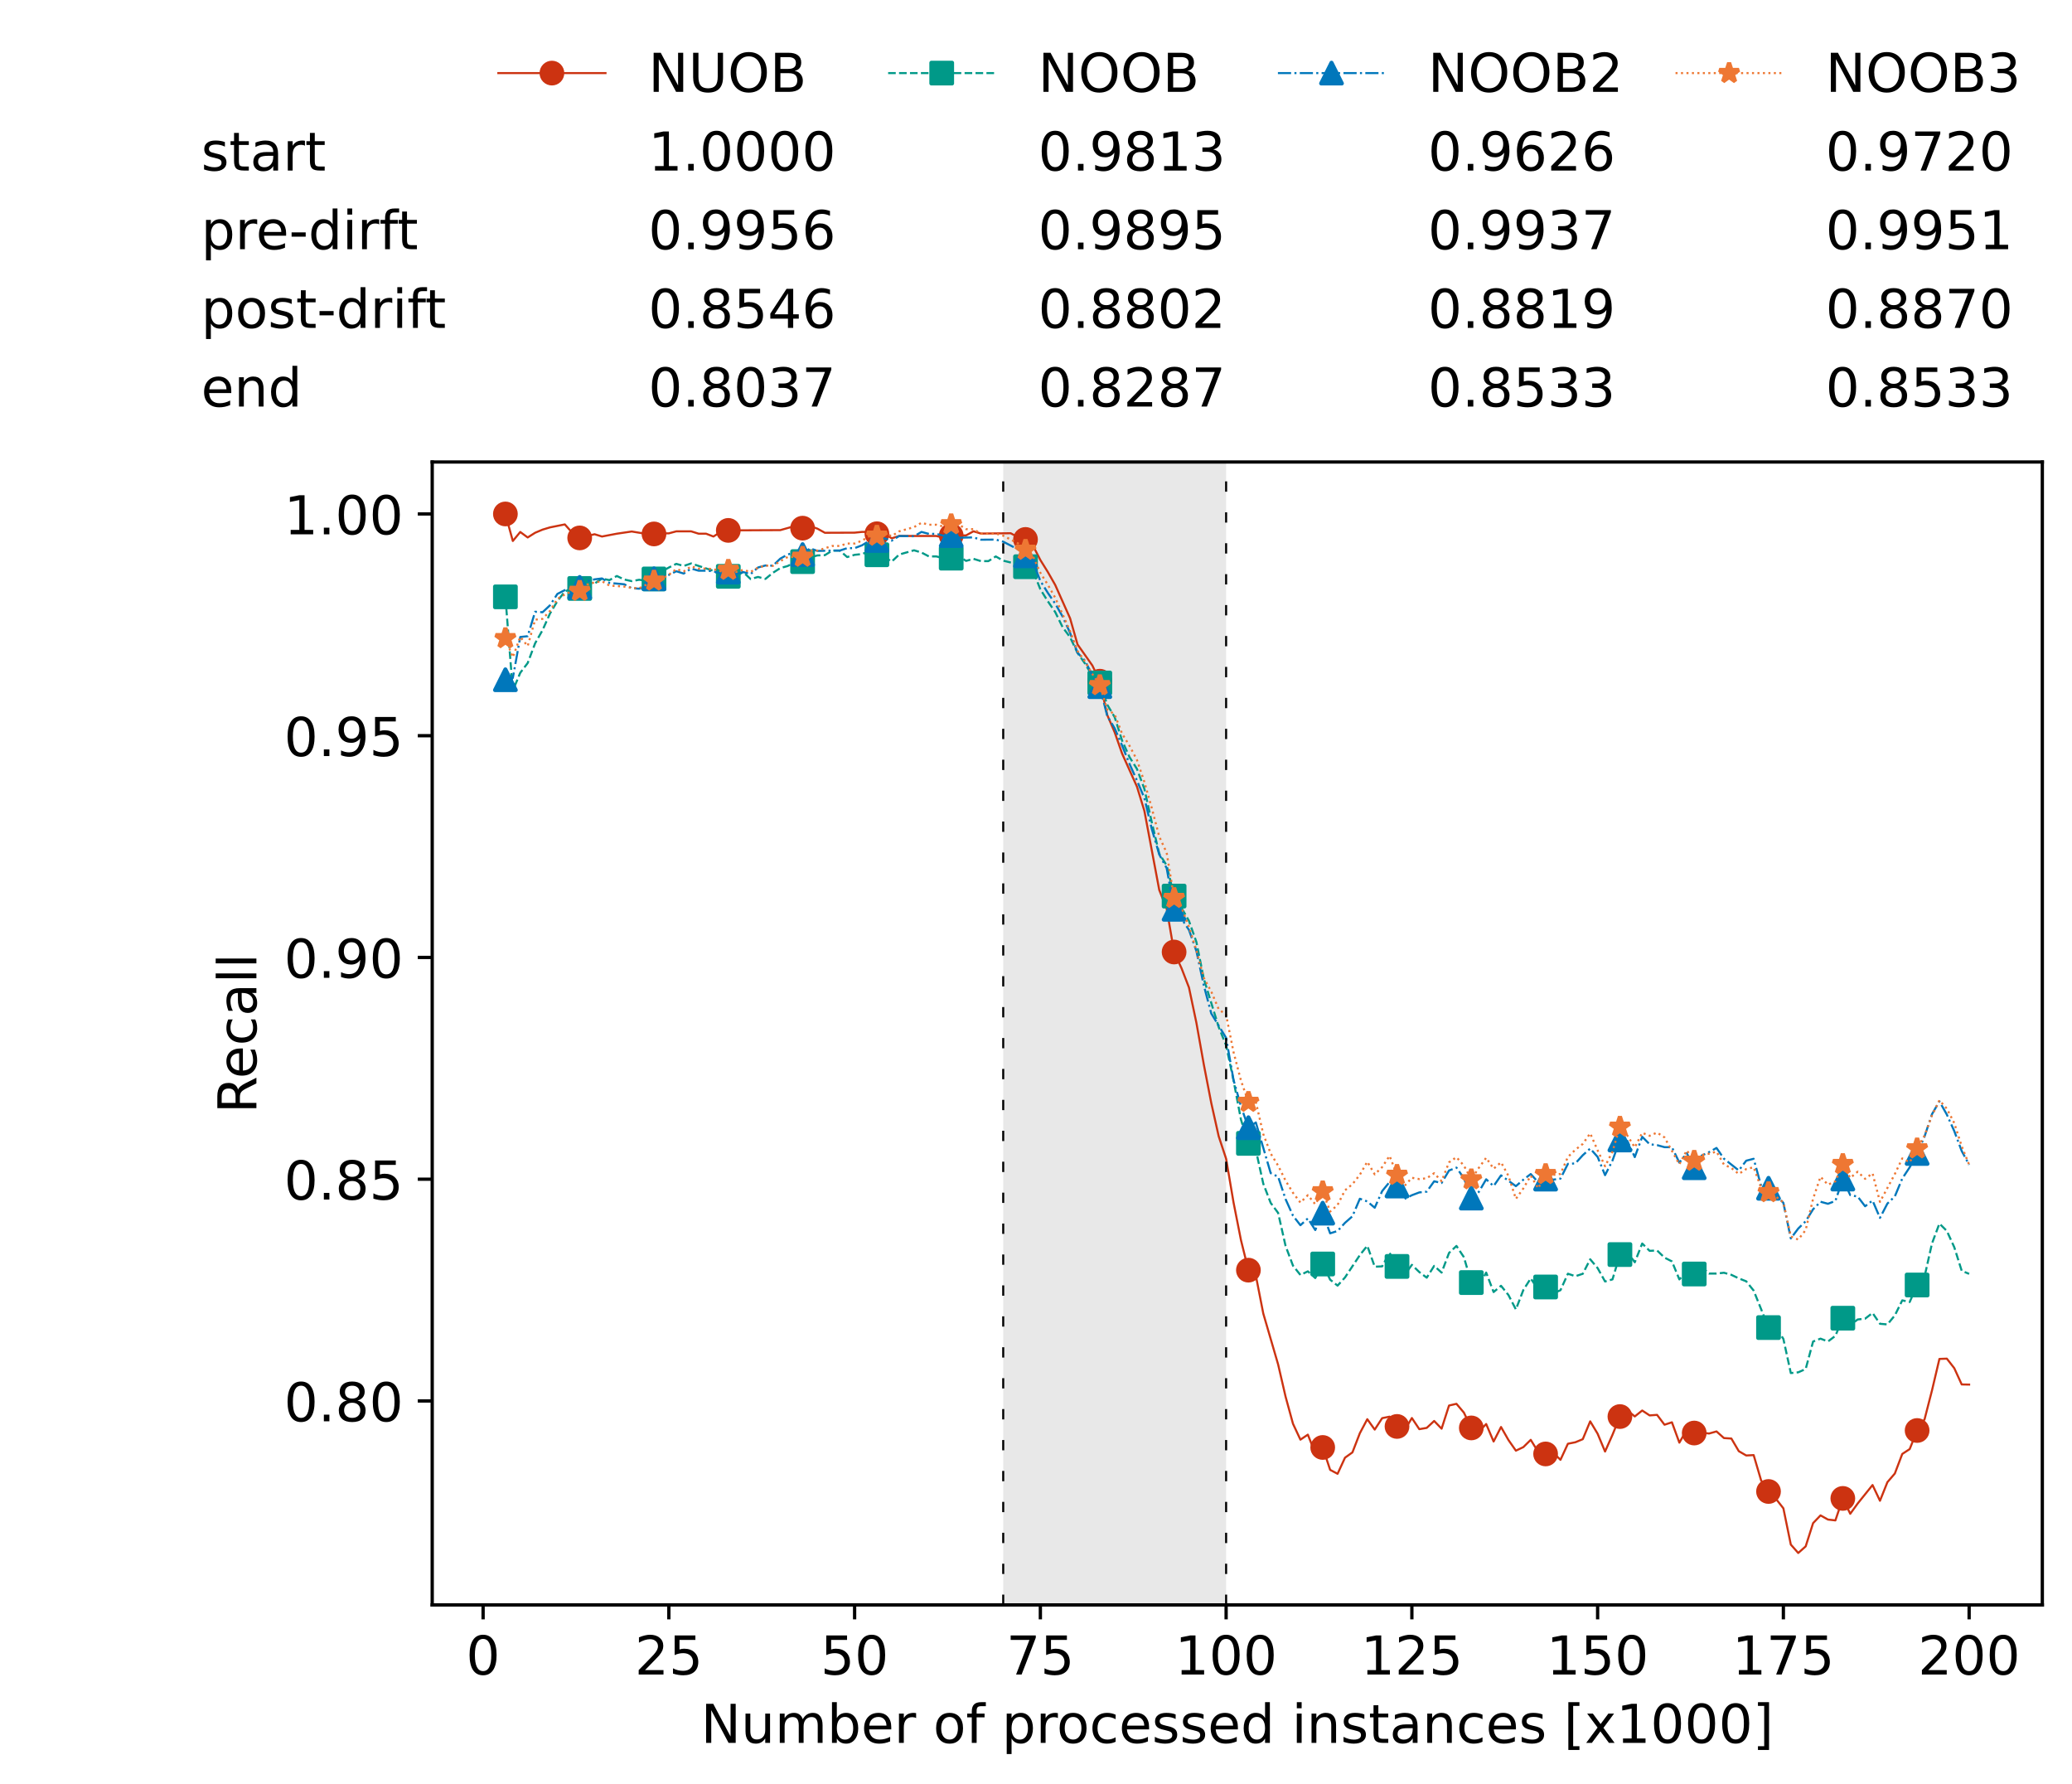 <?xml version="1.0" encoding="utf-8" standalone="no"?>
<!DOCTYPE svg PUBLIC "-//W3C//DTD SVG 1.1//EN"
  "http://www.w3.org/Graphics/SVG/1.1/DTD/svg11.dtd">
<!-- Created with matplotlib (https://matplotlib.org/) -->
<svg height="432.615pt" version="1.1" viewBox="0 0 502.65 432.615" width="502.65pt" xmlns="http://www.w3.org/2000/svg" xmlns:xlink="http://www.w3.org/1999/xlink">
 <defs>
  <style type="text/css">*{stroke-linecap:butt;stroke-linejoin:round;}</style>
 </defs>
 <g id="figure_1">
  <g id="patch_1">
   <path d="M 0 432.615 
L 502.65 432.615 
L 502.65 0 
L 0 0 
z
" style="fill:#ffffff;"/>
  </g>
  <g id="axes_1">
   <g id="patch_2">
    <path d="M 104.85 389.252 
L 495.45 389.252 
L 495.45 112.052 
L 104.85 112.052 
z
" style="fill:#ffffff;"/>
   </g>
   <g id="patch_3">
    <path clip-path="url(#p9614b4dbd4)" d="M 297.446 389.252 
L 297.446 112.052 
L 243.372 112.052 
L 243.372 389.252 
z
" style="fill:#d3d3d3;opacity:0.5;"/>
   </g>
   <g id="matplotlib.axis_1">
    <g id="xtick_1">
     <g id="line2d_1">
      <defs>
       <path d="M 0 0 
L 0 3.5 
" id="m046d7b21fc" style="stroke:#000000;stroke-width:0.8;"/>
      </defs>
      <g>
       <use style="stroke:#000000;stroke-width:0.8;" x="117.197" xlink:href="#m046d7b21fc" y="389.252"/>
      </g>
     </g>
     <g id="text_1">
      <!-- 0 -->
      <g transform="translate(113.061 406.13)scale(0.13 -0.13)">
       <defs>
        <path d="M 31.781 66.406 
Q 24.172 66.406 20.328 58.906 
Q 16.5 51.422 16.5 36.375 
Q 16.5 21.391 20.328 13.891 
Q 24.172 6.391 31.781 6.391 
Q 39.453 6.391 43.281 13.891 
Q 47.125 21.391 47.125 36.375 
Q 47.125 51.422 43.281 58.906 
Q 39.453 66.406 31.781 66.406 
z
M 31.781 74.219 
Q 44.047 74.219 50.516 64.516 
Q 56.984 54.828 56.984 36.375 
Q 56.984 17.969 50.516 8.266 
Q 44.047 -1.422 31.781 -1.422 
Q 19.531 -1.422 13.062 8.266 
Q 6.594 17.969 6.594 36.375 
Q 6.594 54.828 13.062 64.516 
Q 19.531 74.219 31.781 74.219 
z
" id="DejaVuSans-48"/>
       </defs>
       <use xlink:href="#DejaVuSans-48"/>
      </g>
     </g>
    </g>
    <g id="xtick_2">
     <g id="line2d_2">
      <g>
       <use style="stroke:#000000;stroke-width:0.8;" x="162.259" xlink:href="#m046d7b21fc" y="389.252"/>
      </g>
     </g>
     <g id="text_2">
      <!-- 25 -->
      <g transform="translate(153.988 406.13)scale(0.13 -0.13)">
       <defs>
        <path d="M 19.188 8.297 
L 53.609 8.297 
L 53.609 0 
L 7.328 0 
L 7.328 8.297 
Q 12.938 14.109 22.625 23.891 
Q 32.328 33.688 34.812 36.531 
Q 39.547 41.844 41.422 45.531 
Q 43.312 49.219 43.312 52.781 
Q 43.312 58.594 39.234 62.25 
Q 35.156 65.922 28.609 65.922 
Q 23.969 65.922 18.812 64.312 
Q 13.672 62.703 7.812 59.422 
L 7.812 69.391 
Q 13.766 71.781 18.938 73 
Q 24.125 74.219 28.422 74.219 
Q 39.75 74.219 46.484 68.547 
Q 53.219 62.891 53.219 53.422 
Q 53.219 48.922 51.531 44.891 
Q 49.859 40.875 45.406 35.406 
Q 44.188 33.984 37.641 27.219 
Q 31.109 20.453 19.188 8.297 
z
" id="DejaVuSans-50"/>
        <path d="M 10.797 72.906 
L 49.516 72.906 
L 49.516 64.594 
L 19.828 64.594 
L 19.828 46.734 
Q 21.969 47.469 24.109 47.828 
Q 26.266 48.188 28.422 48.188 
Q 40.625 48.188 47.75 41.5 
Q 54.891 34.812 54.891 23.391 
Q 54.891 11.625 47.562 5.094 
Q 40.234 -1.422 26.906 -1.422 
Q 22.312 -1.422 17.547 -0.641 
Q 12.797 0.141 7.719 1.703 
L 7.719 11.625 
Q 12.109 9.234 16.797 8.062 
Q 21.484 6.891 26.703 6.891 
Q 35.156 6.891 40.078 11.328 
Q 45.016 15.766 45.016 23.391 
Q 45.016 31 40.078 35.438 
Q 35.156 39.891 26.703 39.891 
Q 22.75 39.891 18.812 39.016 
Q 14.891 38.141 10.797 36.281 
z
" id="DejaVuSans-53"/>
       </defs>
       <use xlink:href="#DejaVuSans-50"/>
       <use x="63.623" xlink:href="#DejaVuSans-53"/>
      </g>
     </g>
    </g>
    <g id="xtick_3">
     <g id="line2d_3">
      <g>
       <use style="stroke:#000000;stroke-width:0.8;" x="207.322" xlink:href="#m046d7b21fc" y="389.252"/>
      </g>
     </g>
     <g id="text_3">
      <!-- 50 -->
      <g transform="translate(199.05 406.13)scale(0.13 -0.13)">
       <use xlink:href="#DejaVuSans-53"/>
       <use x="63.623" xlink:href="#DejaVuSans-48"/>
      </g>
     </g>
    </g>
    <g id="xtick_4">
     <g id="line2d_4">
      <g>
       <use style="stroke:#000000;stroke-width:0.8;" x="252.384" xlink:href="#m046d7b21fc" y="389.252"/>
      </g>
     </g>
     <g id="text_4">
      <!-- 75 -->
      <g transform="translate(244.113 406.13)scale(0.13 -0.13)">
       <defs>
        <path d="M 8.203 72.906 
L 55.078 72.906 
L 55.078 68.703 
L 28.609 0 
L 18.312 0 
L 43.219 64.594 
L 8.203 64.594 
z
" id="DejaVuSans-55"/>
       </defs>
       <use xlink:href="#DejaVuSans-55"/>
       <use x="63.623" xlink:href="#DejaVuSans-53"/>
      </g>
     </g>
    </g>
    <g id="xtick_5">
     <g id="line2d_5">
      <g>
       <use style="stroke:#000000;stroke-width:0.8;" x="297.446" xlink:href="#m046d7b21fc" y="389.252"/>
      </g>
     </g>
     <g id="text_5">
      <!-- 100 -->
      <g transform="translate(285.039 406.13)scale(0.13 -0.13)">
       <defs>
        <path d="M 12.406 8.297 
L 28.516 8.297 
L 28.516 63.922 
L 10.984 60.406 
L 10.984 69.391 
L 28.422 72.906 
L 38.281 72.906 
L 38.281 8.297 
L 54.391 8.297 
L 54.391 0 
L 12.406 0 
z
" id="DejaVuSans-49"/>
       </defs>
       <use xlink:href="#DejaVuSans-49"/>
       <use x="63.623" xlink:href="#DejaVuSans-48"/>
       <use x="127.246" xlink:href="#DejaVuSans-48"/>
      </g>
     </g>
    </g>
    <g id="xtick_6">
     <g id="line2d_6">
      <g>
       <use style="stroke:#000000;stroke-width:0.8;" x="342.509" xlink:href="#m046d7b21fc" y="389.252"/>
      </g>
     </g>
     <g id="text_6">
      <!-- 125 -->
      <g transform="translate(330.102 406.13)scale(0.13 -0.13)">
       <use xlink:href="#DejaVuSans-49"/>
       <use x="63.623" xlink:href="#DejaVuSans-50"/>
       <use x="127.246" xlink:href="#DejaVuSans-53"/>
      </g>
     </g>
    </g>
    <g id="xtick_7">
     <g id="line2d_7">
      <g>
       <use style="stroke:#000000;stroke-width:0.8;" x="387.571" xlink:href="#m046d7b21fc" y="389.252"/>
      </g>
     </g>
     <g id="text_7">
      <!-- 150 -->
      <g transform="translate(375.164 406.13)scale(0.13 -0.13)">
       <use xlink:href="#DejaVuSans-49"/>
       <use x="63.623" xlink:href="#DejaVuSans-53"/>
       <use x="127.246" xlink:href="#DejaVuSans-48"/>
      </g>
     </g>
    </g>
    <g id="xtick_8">
     <g id="line2d_8">
      <g>
       <use style="stroke:#000000;stroke-width:0.8;" x="432.633" xlink:href="#m046d7b21fc" y="389.252"/>
      </g>
     </g>
     <g id="text_8">
      <!-- 175 -->
      <g transform="translate(420.226 406.13)scale(0.13 -0.13)">
       <use xlink:href="#DejaVuSans-49"/>
       <use x="63.623" xlink:href="#DejaVuSans-55"/>
       <use x="127.246" xlink:href="#DejaVuSans-53"/>
      </g>
     </g>
    </g>
    <g id="xtick_9">
     <g id="line2d_9">
      <g>
       <use style="stroke:#000000;stroke-width:0.8;" x="477.695" xlink:href="#m046d7b21fc" y="389.252"/>
      </g>
     </g>
     <g id="text_9">
      <!-- 200 -->
      <g transform="translate(465.289 406.13)scale(0.13 -0.13)">
       <use xlink:href="#DejaVuSans-50"/>
       <use x="63.623" xlink:href="#DejaVuSans-48"/>
       <use x="127.246" xlink:href="#DejaVuSans-48"/>
      </g>
     </g>
    </g>
    <g id="text_10">
     <!-- Number of processed instances [x1000] -->
     <g transform="translate(170.025 422.711)scale(0.13 -0.13)">
      <defs>
       <path d="M 9.812 72.906 
L 23.094 72.906 
L 55.422 11.922 
L 55.422 72.906 
L 64.984 72.906 
L 64.984 0 
L 51.703 0 
L 19.391 60.984 
L 19.391 0 
L 9.812 0 
z
" id="DejaVuSans-78"/>
       <path d="M 8.5 21.578 
L 8.5 54.688 
L 17.484 54.688 
L 17.484 21.922 
Q 17.484 14.156 20.5 10.266 
Q 23.531 6.391 29.594 6.391 
Q 36.859 6.391 41.078 11.031 
Q 45.312 15.672 45.312 23.688 
L 45.312 54.688 
L 54.297 54.688 
L 54.297 0 
L 45.312 0 
L 45.312 8.406 
Q 42.047 3.422 37.719 1 
Q 33.406 -1.422 27.688 -1.422 
Q 18.266 -1.422 13.375 4.438 
Q 8.5 10.297 8.5 21.578 
z
M 31.109 56 
z
" id="DejaVuSans-117"/>
       <path d="M 52 44.188 
Q 55.375 50.25 60.062 53.125 
Q 64.75 56 71.094 56 
Q 79.641 56 84.281 50.016 
Q 88.922 44.047 88.922 33.016 
L 88.922 0 
L 79.891 0 
L 79.891 32.719 
Q 79.891 40.578 77.094 44.375 
Q 74.312 48.188 68.609 48.188 
Q 61.625 48.188 57.562 43.547 
Q 53.516 38.922 53.516 30.906 
L 53.516 0 
L 44.484 0 
L 44.484 32.719 
Q 44.484 40.625 41.703 44.406 
Q 38.922 48.188 33.109 48.188 
Q 26.219 48.188 22.156 43.531 
Q 18.109 38.875 18.109 30.906 
L 18.109 0 
L 9.078 0 
L 9.078 54.688 
L 18.109 54.688 
L 18.109 46.188 
Q 21.188 51.219 25.484 53.609 
Q 29.781 56 35.688 56 
Q 41.656 56 45.828 52.969 
Q 50 49.953 52 44.188 
z
" id="DejaVuSans-109"/>
       <path d="M 48.688 27.297 
Q 48.688 37.203 44.609 42.844 
Q 40.531 48.484 33.406 48.484 
Q 26.266 48.484 22.188 42.844 
Q 18.109 37.203 18.109 27.297 
Q 18.109 17.391 22.188 11.75 
Q 26.266 6.109 33.406 6.109 
Q 40.531 6.109 44.609 11.75 
Q 48.688 17.391 48.688 27.297 
z
M 18.109 46.391 
Q 20.953 51.266 25.266 53.625 
Q 29.594 56 35.594 56 
Q 45.562 56 51.781 48.094 
Q 58.016 40.188 58.016 27.297 
Q 58.016 14.406 51.781 6.484 
Q 45.562 -1.422 35.594 -1.422 
Q 29.594 -1.422 25.266 0.953 
Q 20.953 3.328 18.109 8.203 
L 18.109 0 
L 9.078 0 
L 9.078 75.984 
L 18.109 75.984 
z
" id="DejaVuSans-98"/>
       <path d="M 56.203 29.594 
L 56.203 25.203 
L 14.891 25.203 
Q 15.484 15.922 20.484 11.062 
Q 25.484 6.203 34.422 6.203 
Q 39.594 6.203 44.453 7.469 
Q 49.312 8.734 54.109 11.281 
L 54.109 2.781 
Q 49.266 0.734 44.188 -0.344 
Q 39.109 -1.422 33.891 -1.422 
Q 20.797 -1.422 13.156 6.188 
Q 5.516 13.812 5.516 26.812 
Q 5.516 40.234 12.766 48.109 
Q 20.016 56 32.328 56 
Q 43.359 56 49.781 48.891 
Q 56.203 41.797 56.203 29.594 
z
M 47.219 32.234 
Q 47.125 39.594 43.094 43.984 
Q 39.062 48.391 32.422 48.391 
Q 24.906 48.391 20.391 44.141 
Q 15.875 39.891 15.188 32.172 
z
" id="DejaVuSans-101"/>
       <path d="M 41.109 46.297 
Q 39.594 47.172 37.812 47.578 
Q 36.031 48 33.891 48 
Q 26.266 48 22.188 43.047 
Q 18.109 38.094 18.109 28.812 
L 18.109 0 
L 9.078 0 
L 9.078 54.688 
L 18.109 54.688 
L 18.109 46.188 
Q 20.953 51.172 25.484 53.578 
Q 30.031 56 36.531 56 
Q 37.453 56 38.578 55.875 
Q 39.703 55.766 41.062 55.516 
z
" id="DejaVuSans-114"/>
       <path id="DejaVuSans-32"/>
       <path d="M 30.609 48.391 
Q 23.391 48.391 19.188 42.75 
Q 14.984 37.109 14.984 27.297 
Q 14.984 17.484 19.156 11.844 
Q 23.344 6.203 30.609 6.203 
Q 37.797 6.203 41.984 11.859 
Q 46.188 17.531 46.188 27.297 
Q 46.188 37.016 41.984 42.703 
Q 37.797 48.391 30.609 48.391 
z
M 30.609 56 
Q 42.328 56 49.016 48.375 
Q 55.719 40.766 55.719 27.297 
Q 55.719 13.875 49.016 6.219 
Q 42.328 -1.422 30.609 -1.422 
Q 18.844 -1.422 12.172 6.219 
Q 5.516 13.875 5.516 27.297 
Q 5.516 40.766 12.172 48.375 
Q 18.844 56 30.609 56 
z
" id="DejaVuSans-111"/>
       <path d="M 37.109 75.984 
L 37.109 68.5 
L 28.516 68.5 
Q 23.688 68.5 21.797 66.547 
Q 19.922 64.594 19.922 59.516 
L 19.922 54.688 
L 34.719 54.688 
L 34.719 47.703 
L 19.922 47.703 
L 19.922 0 
L 10.891 0 
L 10.891 47.703 
L 2.297 47.703 
L 2.297 54.688 
L 10.891 54.688 
L 10.891 58.5 
Q 10.891 67.625 15.141 71.797 
Q 19.391 75.984 28.609 75.984 
z
" id="DejaVuSans-102"/>
       <path d="M 18.109 8.203 
L 18.109 -20.797 
L 9.078 -20.797 
L 9.078 54.688 
L 18.109 54.688 
L 18.109 46.391 
Q 20.953 51.266 25.266 53.625 
Q 29.594 56 35.594 56 
Q 45.562 56 51.781 48.094 
Q 58.016 40.188 58.016 27.297 
Q 58.016 14.406 51.781 6.484 
Q 45.562 -1.422 35.594 -1.422 
Q 29.594 -1.422 25.266 0.953 
Q 20.953 3.328 18.109 8.203 
z
M 48.688 27.297 
Q 48.688 37.203 44.609 42.844 
Q 40.531 48.484 33.406 48.484 
Q 26.266 48.484 22.188 42.844 
Q 18.109 37.203 18.109 27.297 
Q 18.109 17.391 22.188 11.75 
Q 26.266 6.109 33.406 6.109 
Q 40.531 6.109 44.609 11.75 
Q 48.688 17.391 48.688 27.297 
z
" id="DejaVuSans-112"/>
       <path d="M 48.781 52.594 
L 48.781 44.188 
Q 44.969 46.297 41.141 47.344 
Q 37.312 48.391 33.406 48.391 
Q 24.656 48.391 19.812 42.844 
Q 14.984 37.312 14.984 27.297 
Q 14.984 17.281 19.812 11.734 
Q 24.656 6.203 33.406 6.203 
Q 37.312 6.203 41.141 7.25 
Q 44.969 8.297 48.781 10.406 
L 48.781 2.094 
Q 45.016 0.344 40.984 -0.531 
Q 36.969 -1.422 32.422 -1.422 
Q 20.062 -1.422 12.781 6.344 
Q 5.516 14.109 5.516 27.297 
Q 5.516 40.672 12.859 48.328 
Q 20.219 56 33.016 56 
Q 37.156 56 41.109 55.141 
Q 45.062 54.297 48.781 52.594 
z
" id="DejaVuSans-99"/>
       <path d="M 44.281 53.078 
L 44.281 44.578 
Q 40.484 46.531 36.375 47.5 
Q 32.281 48.484 27.875 48.484 
Q 21.188 48.484 17.844 46.438 
Q 14.5 44.391 14.5 40.281 
Q 14.5 37.156 16.891 35.375 
Q 19.281 33.594 26.516 31.984 
L 29.594 31.297 
Q 39.156 29.25 43.188 25.516 
Q 47.219 21.781 47.219 15.094 
Q 47.219 7.469 41.188 3.016 
Q 35.156 -1.422 24.609 -1.422 
Q 20.219 -1.422 15.453 -0.562 
Q 10.688 0.297 5.422 2 
L 5.422 11.281 
Q 10.406 8.688 15.234 7.391 
Q 20.062 6.109 24.812 6.109 
Q 31.156 6.109 34.562 8.281 
Q 37.984 10.453 37.984 14.406 
Q 37.984 18.062 35.516 20.016 
Q 33.062 21.969 24.703 23.781 
L 21.578 24.516 
Q 13.234 26.266 9.516 29.906 
Q 5.812 33.547 5.812 39.891 
Q 5.812 47.609 11.281 51.797 
Q 16.75 56 26.812 56 
Q 31.781 56 36.172 55.266 
Q 40.578 54.547 44.281 53.078 
z
" id="DejaVuSans-115"/>
       <path d="M 45.406 46.391 
L 45.406 75.984 
L 54.391 75.984 
L 54.391 0 
L 45.406 0 
L 45.406 8.203 
Q 42.578 3.328 38.25 0.953 
Q 33.938 -1.422 27.875 -1.422 
Q 17.969 -1.422 11.734 6.484 
Q 5.516 14.406 5.516 27.297 
Q 5.516 40.188 11.734 48.094 
Q 17.969 56 27.875 56 
Q 33.938 56 38.25 53.625 
Q 42.578 51.266 45.406 46.391 
z
M 14.797 27.297 
Q 14.797 17.391 18.875 11.75 
Q 22.953 6.109 30.078 6.109 
Q 37.203 6.109 41.297 11.75 
Q 45.406 17.391 45.406 27.297 
Q 45.406 37.203 41.297 42.844 
Q 37.203 48.484 30.078 48.484 
Q 22.953 48.484 18.875 42.844 
Q 14.797 37.203 14.797 27.297 
z
" id="DejaVuSans-100"/>
       <path d="M 9.422 54.688 
L 18.406 54.688 
L 18.406 0 
L 9.422 0 
z
M 9.422 75.984 
L 18.406 75.984 
L 18.406 64.594 
L 9.422 64.594 
z
" id="DejaVuSans-105"/>
       <path d="M 54.891 33.016 
L 54.891 0 
L 45.906 0 
L 45.906 32.719 
Q 45.906 40.484 42.875 44.328 
Q 39.844 48.188 33.797 48.188 
Q 26.516 48.188 22.312 43.547 
Q 18.109 38.922 18.109 30.906 
L 18.109 0 
L 9.078 0 
L 9.078 54.688 
L 18.109 54.688 
L 18.109 46.188 
Q 21.344 51.125 25.703 53.562 
Q 30.078 56 35.797 56 
Q 45.219 56 50.047 50.172 
Q 54.891 44.344 54.891 33.016 
z
" id="DejaVuSans-110"/>
       <path d="M 18.312 70.219 
L 18.312 54.688 
L 36.812 54.688 
L 36.812 47.703 
L 18.312 47.703 
L 18.312 18.016 
Q 18.312 11.328 20.141 9.422 
Q 21.969 7.516 27.594 7.516 
L 36.812 7.516 
L 36.812 0 
L 27.594 0 
Q 17.188 0 13.234 3.875 
Q 9.281 7.766 9.281 18.016 
L 9.281 47.703 
L 2.688 47.703 
L 2.688 54.688 
L 9.281 54.688 
L 9.281 70.219 
z
" id="DejaVuSans-116"/>
       <path d="M 34.281 27.484 
Q 23.391 27.484 19.188 25 
Q 14.984 22.516 14.984 16.5 
Q 14.984 11.719 18.141 8.906 
Q 21.297 6.109 26.703 6.109 
Q 34.188 6.109 38.703 11.406 
Q 43.219 16.703 43.219 25.484 
L 43.219 27.484 
z
M 52.203 31.203 
L 52.203 0 
L 43.219 0 
L 43.219 8.297 
Q 40.141 3.328 35.547 0.953 
Q 30.953 -1.422 24.312 -1.422 
Q 15.922 -1.422 10.953 3.297 
Q 6 8.016 6 15.922 
Q 6 25.141 12.172 29.828 
Q 18.359 34.516 30.609 34.516 
L 43.219 34.516 
L 43.219 35.406 
Q 43.219 41.609 39.141 45 
Q 35.062 48.391 27.688 48.391 
Q 23 48.391 18.547 47.266 
Q 14.109 46.141 10.016 43.891 
L 10.016 52.203 
Q 14.938 54.109 19.578 55.047 
Q 24.219 56 28.609 56 
Q 40.484 56 46.344 49.844 
Q 52.203 43.703 52.203 31.203 
z
" id="DejaVuSans-97"/>
       <path d="M 8.594 75.984 
L 29.297 75.984 
L 29.297 69 
L 17.578 69 
L 17.578 -6.203 
L 29.297 -6.203 
L 29.297 -13.188 
L 8.594 -13.188 
z
" id="DejaVuSans-91"/>
       <path d="M 54.891 54.688 
L 35.109 28.078 
L 55.906 0 
L 45.312 0 
L 29.391 21.484 
L 13.484 0 
L 2.875 0 
L 24.125 28.609 
L 4.688 54.688 
L 15.281 54.688 
L 29.781 35.203 
L 44.281 54.688 
z
" id="DejaVuSans-120"/>
       <path d="M 30.422 75.984 
L 30.422 -13.188 
L 9.719 -13.188 
L 9.719 -6.203 
L 21.391 -6.203 
L 21.391 69 
L 9.719 69 
L 9.719 75.984 
z
" id="DejaVuSans-93"/>
      </defs>
      <use xlink:href="#DejaVuSans-78"/>
      <use x="74.805" xlink:href="#DejaVuSans-117"/>
      <use x="138.184" xlink:href="#DejaVuSans-109"/>
      <use x="235.596" xlink:href="#DejaVuSans-98"/>
      <use x="299.072" xlink:href="#DejaVuSans-101"/>
      <use x="360.596" xlink:href="#DejaVuSans-114"/>
      <use x="401.709" xlink:href="#DejaVuSans-32"/>
      <use x="433.496" xlink:href="#DejaVuSans-111"/>
      <use x="494.678" xlink:href="#DejaVuSans-102"/>
      <use x="529.883" xlink:href="#DejaVuSans-32"/>
      <use x="561.67" xlink:href="#DejaVuSans-112"/>
      <use x="625.146" xlink:href="#DejaVuSans-114"/>
      <use x="664.01" xlink:href="#DejaVuSans-111"/>
      <use x="725.191" xlink:href="#DejaVuSans-99"/>
      <use x="780.172" xlink:href="#DejaVuSans-101"/>
      <use x="841.695" xlink:href="#DejaVuSans-115"/>
      <use x="893.795" xlink:href="#DejaVuSans-115"/>
      <use x="945.895" xlink:href="#DejaVuSans-101"/>
      <use x="1007.418" xlink:href="#DejaVuSans-100"/>
      <use x="1070.895" xlink:href="#DejaVuSans-32"/>
      <use x="1102.682" xlink:href="#DejaVuSans-105"/>
      <use x="1130.465" xlink:href="#DejaVuSans-110"/>
      <use x="1193.844" xlink:href="#DejaVuSans-115"/>
      <use x="1245.943" xlink:href="#DejaVuSans-116"/>
      <use x="1285.152" xlink:href="#DejaVuSans-97"/>
      <use x="1346.432" xlink:href="#DejaVuSans-110"/>
      <use x="1409.811" xlink:href="#DejaVuSans-99"/>
      <use x="1464.791" xlink:href="#DejaVuSans-101"/>
      <use x="1526.314" xlink:href="#DejaVuSans-115"/>
      <use x="1578.414" xlink:href="#DejaVuSans-32"/>
      <use x="1610.201" xlink:href="#DejaVuSans-91"/>
      <use x="1649.215" xlink:href="#DejaVuSans-120"/>
      <use x="1708.395" xlink:href="#DejaVuSans-49"/>
      <use x="1772.018" xlink:href="#DejaVuSans-48"/>
      <use x="1835.641" xlink:href="#DejaVuSans-48"/>
      <use x="1899.264" xlink:href="#DejaVuSans-48"/>
      <use x="1962.887" xlink:href="#DejaVuSans-93"/>
     </g>
    </g>
   </g>
   <g id="matplotlib.axis_2">
    <g id="ytick_1">
     <g id="line2d_10">
      <defs>
       <path d="M 0 0 
L -3.5 0 
" id="m872749563b" style="stroke:#000000;stroke-width:0.8;"/>
      </defs>
      <g>
       <use style="stroke:#000000;stroke-width:0.8;" x="104.85" xlink:href="#m872749563b" y="339.775"/>
      </g>
     </g>
     <g id="text_11">
      <!-- 0.80 -->
      <g transform="translate(68.905 344.714)scale(0.13 -0.13)">
       <defs>
        <path d="M 10.688 12.406 
L 21 12.406 
L 21 0 
L 10.688 0 
z
" id="DejaVuSans-46"/>
        <path d="M 31.781 34.625 
Q 24.75 34.625 20.719 30.859 
Q 16.703 27.094 16.703 20.516 
Q 16.703 13.922 20.719 10.156 
Q 24.75 6.391 31.781 6.391 
Q 38.812 6.391 42.859 10.172 
Q 46.922 13.969 46.922 20.516 
Q 46.922 27.094 42.891 30.859 
Q 38.875 34.625 31.781 34.625 
z
M 21.922 38.812 
Q 15.578 40.375 12.031 44.719 
Q 8.5 49.078 8.5 55.328 
Q 8.5 64.062 14.719 69.141 
Q 20.953 74.219 31.781 74.219 
Q 42.672 74.219 48.875 69.141 
Q 55.078 64.062 55.078 55.328 
Q 55.078 49.078 51.531 44.719 
Q 48 40.375 41.703 38.812 
Q 48.828 37.156 52.797 32.312 
Q 56.781 27.484 56.781 20.516 
Q 56.781 9.906 50.312 4.234 
Q 43.844 -1.422 31.781 -1.422 
Q 19.734 -1.422 13.25 4.234 
Q 6.781 9.906 6.781 20.516 
Q 6.781 27.484 10.781 32.312 
Q 14.797 37.156 21.922 38.812 
z
M 18.312 54.391 
Q 18.312 48.734 21.844 45.562 
Q 25.391 42.391 31.781 42.391 
Q 38.141 42.391 41.719 45.562 
Q 45.312 48.734 45.312 54.391 
Q 45.312 60.062 41.719 63.234 
Q 38.141 66.406 31.781 66.406 
Q 25.391 66.406 21.844 63.234 
Q 18.312 60.062 18.312 54.391 
z
" id="DejaVuSans-56"/>
       </defs>
       <use xlink:href="#DejaVuSans-48"/>
       <use x="63.623" xlink:href="#DejaVuSans-46"/>
       <use x="95.41" xlink:href="#DejaVuSans-56"/>
       <use x="159.033" xlink:href="#DejaVuSans-48"/>
      </g>
     </g>
    </g>
    <g id="ytick_2">
     <g id="line2d_11">
      <g>
       <use style="stroke:#000000;stroke-width:0.8;" x="104.85" xlink:href="#m872749563b" y="285.994"/>
      </g>
     </g>
     <g id="text_12">
      <!-- 0.85 -->
      <g transform="translate(68.905 290.933)scale(0.13 -0.13)">
       <use xlink:href="#DejaVuSans-48"/>
       <use x="63.623" xlink:href="#DejaVuSans-46"/>
       <use x="95.41" xlink:href="#DejaVuSans-56"/>
       <use x="159.033" xlink:href="#DejaVuSans-53"/>
      </g>
     </g>
    </g>
    <g id="ytick_3">
     <g id="line2d_12">
      <g>
       <use style="stroke:#000000;stroke-width:0.8;" x="104.85" xlink:href="#m872749563b" y="232.213"/>
      </g>
     </g>
     <g id="text_13">
      <!-- 0.90 -->
      <g transform="translate(68.905 237.152)scale(0.13 -0.13)">
       <defs>
        <path d="M 10.984 1.516 
L 10.984 10.5 
Q 14.703 8.734 18.5 7.812 
Q 22.312 6.891 25.984 6.891 
Q 35.75 6.891 40.891 13.453 
Q 46.047 20.016 46.781 33.406 
Q 43.953 29.203 39.594 26.953 
Q 35.25 24.703 29.984 24.703 
Q 19.047 24.703 12.672 31.312 
Q 6.297 37.938 6.297 49.422 
Q 6.297 60.641 12.938 67.422 
Q 19.578 74.219 30.609 74.219 
Q 43.266 74.219 49.922 64.516 
Q 56.594 54.828 56.594 36.375 
Q 56.594 19.141 48.406 8.859 
Q 40.234 -1.422 26.422 -1.422 
Q 22.703 -1.422 18.891 -0.688 
Q 15.094 0.047 10.984 1.516 
z
M 30.609 32.422 
Q 37.25 32.422 41.125 36.953 
Q 45.016 41.5 45.016 49.422 
Q 45.016 57.281 41.125 61.844 
Q 37.25 66.406 30.609 66.406 
Q 23.969 66.406 20.094 61.844 
Q 16.219 57.281 16.219 49.422 
Q 16.219 41.5 20.094 36.953 
Q 23.969 32.422 30.609 32.422 
z
" id="DejaVuSans-57"/>
       </defs>
       <use xlink:href="#DejaVuSans-48"/>
       <use x="63.623" xlink:href="#DejaVuSans-46"/>
       <use x="95.41" xlink:href="#DejaVuSans-57"/>
       <use x="159.033" xlink:href="#DejaVuSans-48"/>
      </g>
     </g>
    </g>
    <g id="ytick_4">
     <g id="line2d_13">
      <g>
       <use style="stroke:#000000;stroke-width:0.8;" x="104.85" xlink:href="#m872749563b" y="178.433"/>
      </g>
     </g>
     <g id="text_14">
      <!-- 0.95 -->
      <g transform="translate(68.905 183.372)scale(0.13 -0.13)">
       <use xlink:href="#DejaVuSans-48"/>
       <use x="63.623" xlink:href="#DejaVuSans-46"/>
       <use x="95.41" xlink:href="#DejaVuSans-57"/>
       <use x="159.033" xlink:href="#DejaVuSans-53"/>
      </g>
     </g>
    </g>
    <g id="ytick_5">
     <g id="line2d_14">
      <g>
       <use style="stroke:#000000;stroke-width:0.8;" x="104.85" xlink:href="#m872749563b" y="124.652"/>
      </g>
     </g>
     <g id="text_15">
      <!-- 1.00 -->
      <g transform="translate(68.905 129.591)scale(0.13 -0.13)">
       <use xlink:href="#DejaVuSans-49"/>
       <use x="63.623" xlink:href="#DejaVuSans-46"/>
       <use x="95.41" xlink:href="#DejaVuSans-48"/>
       <use x="159.033" xlink:href="#DejaVuSans-48"/>
      </g>
     </g>
    </g>
    <g id="text_16">
     <!-- Recall -->
     <g transform="translate(62.201 270.044)rotate(-90)scale(0.13 -0.13)">
      <defs>
       <path d="M 44.391 34.188 
Q 47.562 33.109 50.562 29.594 
Q 53.562 26.078 56.594 19.922 
L 66.609 0 
L 56 0 
L 46.688 18.703 
Q 43.062 26.031 39.672 28.422 
Q 36.281 30.812 30.422 30.812 
L 19.672 30.812 
L 19.672 0 
L 9.812 0 
L 9.812 72.906 
L 32.078 72.906 
Q 44.578 72.906 50.734 67.672 
Q 56.891 62.453 56.891 51.906 
Q 56.891 45.016 53.688 40.469 
Q 50.484 35.938 44.391 34.188 
z
M 19.672 64.797 
L 19.672 38.922 
L 32.078 38.922 
Q 39.203 38.922 42.844 42.219 
Q 46.484 45.516 46.484 51.906 
Q 46.484 58.297 42.844 61.547 
Q 39.203 64.797 32.078 64.797 
z
" id="DejaVuSans-82"/>
       <path d="M 9.422 75.984 
L 18.406 75.984 
L 18.406 0 
L 9.422 0 
z
" id="DejaVuSans-108"/>
      </defs>
      <use xlink:href="#DejaVuSans-82"/>
      <use x="64.982" xlink:href="#DejaVuSans-101"/>
      <use x="126.506" xlink:href="#DejaVuSans-99"/>
      <use x="181.486" xlink:href="#DejaVuSans-97"/>
      <use x="242.766" xlink:href="#DejaVuSans-108"/>
      <use x="270.549" xlink:href="#DejaVuSans-108"/>
     </g>
    </g>
   </g>
   <g id="line2d_15"/>
   <g id="line2d_16"/>
   <g id="line2d_17"/>
   <g id="line2d_18"/>
   <g id="line2d_19"/>
   <g id="line2d_20">
    <path clip-path="url(#p9614b4dbd4)" d="M 122.605 124.652 
L 124.407 131.21 
L 126.21 129.024 
L 128.012 130.354 
L 129.815 129.213 
L 131.617 128.453 
L 133.419 127.91 
L 137.024 127.186 
L 138.827 129.221 
L 140.629 130.463 
L 144.234 129.569 
L 146.037 130.122 
L 149.642 129.438 
L 153.247 128.906 
L 156.852 129.5 
L 158.654 129.5 
L 160.457 129.352 
L 162.259 129.352 
L 164.062 128.867 
L 167.667 128.867 
L 169.469 129.434 
L 171.272 129.434 
L 173.074 130.123 
L 174.877 128.979 
L 176.679 128.639 
L 189.297 128.573 
L 192.902 127.553 
L 194.704 128.096 
L 196.507 127.589 
L 198.309 128.222 
L 200.112 129.218 
L 207.322 129.189 
L 209.124 129.007 
L 210.927 129.007 
L 212.729 129.45 
L 214.532 129.45 
L 216.334 130.559 
L 218.137 129.992 
L 227.149 129.992 
L 228.952 130.448 
L 230.754 129.905 
L 234.359 129.851 
L 236.162 128.855 
L 237.964 129.409 
L 245.174 129.327 
L 246.976 130.279 
L 248.779 130.831 
L 250.581 132.325 
L 252.384 135.825 
L 254.186 138.717 
L 255.989 141.88 
L 259.594 149.965 
L 261.396 156.292 
L 265.001 161.413 
L 266.804 165.215 
L 268.606 173.399 
L 270.409 177.602 
L 272.211 182.773 
L 275.816 190.79 
L 277.619 196.672 
L 281.224 215.85 
L 283.026 220.398 
L 284.829 230.895 
L 286.631 234.833 
L 288.434 239.513 
L 290.236 248.064 
L 292.039 258.201 
L 293.841 267.509 
L 295.644 275.584 
L 297.446 281.037 
L 299.249 291.658 
L 301.051 300.786 
L 302.854 308.056 
L 304.656 309.363 
L 306.459 318.565 
L 310.064 330.932 
L 311.866 338.721 
L 313.669 345.313 
L 315.471 349.167 
L 317.274 347.952 
L 319.076 352.499 
L 320.879 351.059 
L 322.681 356.492 
L 324.484 357.446 
L 326.286 353.543 
L 328.089 352.252 
L 329.891 347.597 
L 331.694 344.201 
L 333.496 346.724 
L 335.299 343.952 
L 337.101 343.588 
L 338.904 345.961 
L 340.706 346.927 
L 342.509 343.92 
L 344.311 346.623 
L 346.114 346.309 
L 347.916 344.633 
L 349.719 346.505 
L 351.521 340.891 
L 353.324 340.473 
L 355.126 342.603 
L 356.928 346.321 
L 358.731 347.262 
L 360.533 345.372 
L 362.336 349.614 
L 364.138 346.096 
L 365.941 349.256 
L 367.743 351.835 
L 369.546 350.977 
L 371.348 349.211 
L 373.151 352.15 
L 374.953 352.63 
L 376.756 352.256 
L 378.558 354.06 
L 380.361 350.157 
L 382.163 349.798 
L 383.966 349.055 
L 385.768 344.724 
L 387.571 347.732 
L 389.373 352.045 
L 391.176 347.986 
L 392.978 343.565 
L 394.781 342.058 
L 396.583 343.535 
L 398.386 342.097 
L 400.188 343.286 
L 401.991 343.154 
L 403.793 345.543 
L 405.596 344.958 
L 407.398 349.891 
L 409.201 346.771 
L 411.003 347.56 
L 412.806 347.456 
L 414.608 347.678 
L 416.411 347.171 
L 418.213 348.778 
L 420.016 348.894 
L 421.818 351.959 
L 423.621 353.005 
L 425.423 352.912 
L 427.226 359.03 
L 429.028 361.737 
L 430.831 363.524 
L 432.633 365.82 
L 434.436 374.611 
L 436.238 376.652 
L 438.041 375.05 
L 439.843 369.407 
L 441.646 367.534 
L 443.448 368.543 
L 445.251 368.749 
L 447.053 363.416 
L 448.856 367.145 
L 450.658 364.652 
L 454.263 360.17 
L 456.066 363.986 
L 457.868 359.479 
L 459.671 357.378 
L 461.473 352.636 
L 463.276 351.454 
L 465.078 346.945 
L 466.881 344.234 
L 468.683 337.229 
L 470.485 329.587 
L 472.288 329.518 
L 474.09 331.831 
L 475.893 335.775 
L 477.695 335.808 
L 477.695 335.808 
" style="fill:none;stroke:#cc3311;stroke-linecap:square;stroke-width:0.5;"/>
    <defs>
     <path d="M 0 2.5 
C 0.663 2.5 1.299 2.237 1.768 1.768 
C 2.237 1.299 2.5 0.663 2.5 0 
C 2.5 -0.663 2.237 -1.299 1.768 -1.768 
C 1.299 -2.237 0.663 -2.5 0 -2.5 
C -0.663 -2.5 -1.299 -2.237 -1.768 -1.768 
C -2.237 -1.299 -2.5 -0.663 -2.5 0 
C -2.5 0.663 -2.237 1.299 -1.768 1.768 
C -1.299 2.237 -0.663 2.5 0 2.5 
z
" id="m1fd24601eb" style="stroke:#cc3311;"/>
    </defs>
    <g clip-path="url(#p9614b4dbd4)">
     <use style="fill:#cc3311;stroke:#cc3311;" x="122.605" xlink:href="#m1fd24601eb" y="124.652"/>
     <use style="fill:#cc3311;stroke:#cc3311;" x="140.629" xlink:href="#m1fd24601eb" y="130.463"/>
     <use style="fill:#cc3311;stroke:#cc3311;" x="158.654" xlink:href="#m1fd24601eb" y="129.5"/>
     <use style="fill:#cc3311;stroke:#cc3311;" x="176.679" xlink:href="#m1fd24601eb" y="128.639"/>
     <use style="fill:#cc3311;stroke:#cc3311;" x="194.704" xlink:href="#m1fd24601eb" y="128.096"/>
     <use style="fill:#cc3311;stroke:#cc3311;" x="212.729" xlink:href="#m1fd24601eb" y="129.45"/>
     <use style="fill:#cc3311;stroke:#cc3311;" x="230.754" xlink:href="#m1fd24601eb" y="129.905"/>
     <use style="fill:#cc3311;stroke:#cc3311;" x="248.779" xlink:href="#m1fd24601eb" y="130.831"/>
     <use style="fill:#cc3311;stroke:#cc3311;" x="266.804" xlink:href="#m1fd24601eb" y="165.215"/>
     <use style="fill:#cc3311;stroke:#cc3311;" x="284.829" xlink:href="#m1fd24601eb" y="230.895"/>
     <use style="fill:#cc3311;stroke:#cc3311;" x="302.854" xlink:href="#m1fd24601eb" y="308.056"/>
     <use style="fill:#cc3311;stroke:#cc3311;" x="320.879" xlink:href="#m1fd24601eb" y="351.059"/>
     <use style="fill:#cc3311;stroke:#cc3311;" x="338.904" xlink:href="#m1fd24601eb" y="345.961"/>
     <use style="fill:#cc3311;stroke:#cc3311;" x="356.928" xlink:href="#m1fd24601eb" y="346.321"/>
     <use style="fill:#cc3311;stroke:#cc3311;" x="374.953" xlink:href="#m1fd24601eb" y="352.63"/>
     <use style="fill:#cc3311;stroke:#cc3311;" x="392.978" xlink:href="#m1fd24601eb" y="343.565"/>
     <use style="fill:#cc3311;stroke:#cc3311;" x="411.003" xlink:href="#m1fd24601eb" y="347.56"/>
     <use style="fill:#cc3311;stroke:#cc3311;" x="429.028" xlink:href="#m1fd24601eb" y="361.737"/>
     <use style="fill:#cc3311;stroke:#cc3311;" x="447.053" xlink:href="#m1fd24601eb" y="363.416"/>
     <use style="fill:#cc3311;stroke:#cc3311;" x="465.078" xlink:href="#m1fd24601eb" y="346.945"/>
    </g>
   </g>
   <g id="line2d_21"/>
   <g id="line2d_22"/>
   <g id="line2d_23"/>
   <g id="line2d_24"/>
   <g id="line2d_25">
    <path clip-path="url(#p9614b4dbd4)" d="M 122.605 144.757 
L 124.407 167.497 
L 126.21 163.175 
L 128.012 160.812 
L 129.815 156.024 
L 131.617 152.833 
L 133.419 148.807 
L 135.222 145.788 
L 137.024 143.439 
L 138.827 142.705 
L 140.629 142.721 
L 142.432 141.215 
L 144.234 141.532 
L 146.037 140.326 
L 147.839 140.701 
L 149.642 139.698 
L 151.444 140.555 
L 153.247 140.943 
L 155.049 140.614 
L 156.852 140.85 
L 158.654 140.417 
L 160.457 138.66 
L 162.259 137.642 
L 164.062 136.755 
L 165.864 137.264 
L 167.667 136.653 
L 173.074 138.452 
L 174.877 139.543 
L 176.679 139.776 
L 178.482 139.776 
L 180.284 138.741 
L 182.087 140.44 
L 183.889 139.929 
L 185.692 140.405 
L 187.494 138.925 
L 189.297 137.781 
L 191.099 137.278 
L 192.902 136.244 
L 194.704 136.215 
L 196.507 135.186 
L 198.309 134.71 
L 200.112 134.642 
L 201.914 133.522 
L 203.717 133.522 
L 205.519 135.107 
L 207.322 134.563 
L 209.124 134.381 
L 210.927 133.662 
L 212.729 134.547 
L 214.532 135.085 
L 216.334 136.193 
L 218.137 134.495 
L 221.742 133.465 
L 223.544 134.008 
L 225.347 134.951 
L 227.149 134.951 
L 228.952 135.407 
L 230.754 135.371 
L 232.557 134.878 
L 234.359 136.035 
L 236.162 135.537 
L 237.964 136.091 
L 239.767 136.091 
L 241.569 134.955 
L 243.372 135.979 
L 246.976 136.867 
L 248.779 137.449 
L 250.581 138.405 
L 252.384 142.93 
L 254.186 145.821 
L 255.989 148.458 
L 257.791 152.135 
L 259.594 154.552 
L 261.396 158.354 
L 263.199 160.915 
L 265.001 163.978 
L 266.804 165.643 
L 268.606 170.904 
L 270.409 173.931 
L 272.211 179.619 
L 274.014 183.631 
L 275.816 186.492 
L 277.619 191.334 
L 279.421 199.464 
L 281.224 207.044 
L 283.026 209.894 
L 284.829 217.336 
L 286.631 220.188 
L 288.434 223.355 
L 290.236 228.473 
L 292.039 237.402 
L 295.644 249.084 
L 297.446 253.558 
L 299.249 262.07 
L 301.051 271.563 
L 302.854 277.299 
L 304.656 278.892 
L 306.459 287.079 
L 308.261 291.752 
L 310.064 294.177 
L 311.866 302.167 
L 313.669 306.973 
L 315.471 309.227 
L 317.274 308.341 
L 319.076 309.973 
L 320.879 306.56 
L 322.681 310.362 
L 324.484 311.806 
L 326.286 309.827 
L 329.891 304.399 
L 331.694 302.137 
L 333.496 307.221 
L 335.299 307.136 
L 337.101 303.856 
L 338.904 307.151 
L 340.706 309.261 
L 342.509 306.769 
L 344.311 308.52 
L 346.114 309.883 
L 347.916 307.02 
L 349.719 308.649 
L 351.521 303.881 
L 353.324 302.185 
L 355.126 304.901 
L 356.928 311.066 
L 358.731 312.099 
L 360.533 308.643 
L 362.336 313.368 
L 364.138 311.851 
L 365.941 314.092 
L 367.743 317.58 
L 369.546 312.88 
L 371.348 310.056 
L 373.151 312.779 
L 374.953 312.139 
L 376.756 313.739 
L 378.558 312.913 
L 380.361 308.918 
L 382.163 309.528 
L 383.966 308.941 
L 385.768 305.417 
L 387.571 307.558 
L 389.373 310.802 
L 391.176 310.295 
L 392.978 304.278 
L 394.781 303.678 
L 396.583 306.143 
L 398.386 301.592 
L 400.188 303.375 
L 401.991 303.277 
L 403.793 305.013 
L 405.596 305.931 
L 407.398 310.3 
L 409.201 308.39 
L 411.003 308.988 
L 412.806 307.295 
L 414.608 308.881 
L 416.411 308.881 
L 418.213 308.686 
L 420.016 309.194 
L 421.818 310.049 
L 423.621 310.76 
L 425.423 313.013 
L 429.028 321.986 
L 430.831 321.864 
L 432.633 324.738 
L 434.436 333.012 
L 436.238 332.833 
L 438.041 332.035 
L 439.843 325.359 
L 441.646 324.668 
L 443.448 325.354 
L 445.251 323.991 
L 447.053 319.707 
L 448.856 321.382 
L 450.658 320.016 
L 452.461 319.824 
L 454.263 318.437 
L 456.066 321.063 
L 457.868 321.217 
L 459.671 319.036 
L 461.473 315.38 
L 463.276 315.78 
L 465.078 311.659 
L 466.881 309.613 
L 468.683 301.584 
L 470.485 296.757 
L 472.288 298.55 
L 474.09 302.492 
L 475.893 308.208 
L 477.695 308.956 
L 477.695 308.956 
" style="fill:none;stroke:#009988;stroke-dasharray:1.85,0.8;stroke-dashoffset:0;stroke-width:0.5;"/>
    <defs>
     <path d="M -2.5 2.5 
L 2.5 2.5 
L 2.5 -2.5 
L -2.5 -2.5 
z
" id="mfdc4e13a5f" style="stroke:#009988;stroke-linejoin:miter;"/>
    </defs>
    <g clip-path="url(#p9614b4dbd4)">
     <use style="fill:#009988;stroke:#009988;stroke-linejoin:miter;" x="122.605" xlink:href="#mfdc4e13a5f" y="144.757"/>
     <use style="fill:#009988;stroke:#009988;stroke-linejoin:miter;" x="140.629" xlink:href="#mfdc4e13a5f" y="142.721"/>
     <use style="fill:#009988;stroke:#009988;stroke-linejoin:miter;" x="158.654" xlink:href="#mfdc4e13a5f" y="140.417"/>
     <use style="fill:#009988;stroke:#009988;stroke-linejoin:miter;" x="176.679" xlink:href="#mfdc4e13a5f" y="139.776"/>
     <use style="fill:#009988;stroke:#009988;stroke-linejoin:miter;" x="194.704" xlink:href="#mfdc4e13a5f" y="136.215"/>
     <use style="fill:#009988;stroke:#009988;stroke-linejoin:miter;" x="212.729" xlink:href="#mfdc4e13a5f" y="134.547"/>
     <use style="fill:#009988;stroke:#009988;stroke-linejoin:miter;" x="230.754" xlink:href="#mfdc4e13a5f" y="135.371"/>
     <use style="fill:#009988;stroke:#009988;stroke-linejoin:miter;" x="248.779" xlink:href="#mfdc4e13a5f" y="137.449"/>
     <use style="fill:#009988;stroke:#009988;stroke-linejoin:miter;" x="266.804" xlink:href="#mfdc4e13a5f" y="165.643"/>
     <use style="fill:#009988;stroke:#009988;stroke-linejoin:miter;" x="284.829" xlink:href="#mfdc4e13a5f" y="217.336"/>
     <use style="fill:#009988;stroke:#009988;stroke-linejoin:miter;" x="302.854" xlink:href="#mfdc4e13a5f" y="277.299"/>
     <use style="fill:#009988;stroke:#009988;stroke-linejoin:miter;" x="320.879" xlink:href="#mfdc4e13a5f" y="306.56"/>
     <use style="fill:#009988;stroke:#009988;stroke-linejoin:miter;" x="338.904" xlink:href="#mfdc4e13a5f" y="307.151"/>
     <use style="fill:#009988;stroke:#009988;stroke-linejoin:miter;" x="356.928" xlink:href="#mfdc4e13a5f" y="311.066"/>
     <use style="fill:#009988;stroke:#009988;stroke-linejoin:miter;" x="374.953" xlink:href="#mfdc4e13a5f" y="312.139"/>
     <use style="fill:#009988;stroke:#009988;stroke-linejoin:miter;" x="392.978" xlink:href="#mfdc4e13a5f" y="304.278"/>
     <use style="fill:#009988;stroke:#009988;stroke-linejoin:miter;" x="411.003" xlink:href="#mfdc4e13a5f" y="308.988"/>
     <use style="fill:#009988;stroke:#009988;stroke-linejoin:miter;" x="429.028" xlink:href="#mfdc4e13a5f" y="321.986"/>
     <use style="fill:#009988;stroke:#009988;stroke-linejoin:miter;" x="447.053" xlink:href="#mfdc4e13a5f" y="319.707"/>
     <use style="fill:#009988;stroke:#009988;stroke-linejoin:miter;" x="465.078" xlink:href="#mfdc4e13a5f" y="311.659"/>
    </g>
   </g>
   <g id="line2d_26"/>
   <g id="line2d_27"/>
   <g id="line2d_28"/>
   <g id="line2d_29"/>
   <g id="line2d_30">
    <path clip-path="url(#p9614b4dbd4)" d="M 122.605 164.862 
L 124.407 164.433 
L 126.21 154.492 
L 128.012 154.3 
L 129.815 148.37 
L 131.617 148.491 
L 133.419 146.812 
L 135.222 144.042 
L 137.024 143.12 
L 138.827 142.417 
L 140.629 142.46 
L 142.432 140.976 
L 144.234 140.516 
L 146.037 140.286 
L 147.839 141.374 
L 151.444 141.708 
L 153.247 142.667 
L 155.049 142.777 
L 156.852 142.388 
L 158.654 140.377 
L 162.259 139.434 
L 164.062 138.547 
L 165.864 139.107 
L 167.667 137.885 
L 169.469 138.412 
L 171.272 138.412 
L 173.074 138.548 
L 174.877 139.084 
L 176.679 138.745 
L 178.482 139.252 
L 180.284 138.735 
L 182.087 139.235 
L 183.889 137.637 
L 185.692 137.144 
L 187.494 137.202 
L 189.297 135.485 
L 191.099 134.48 
L 192.902 133.963 
L 194.704 134.506 
L 196.507 132.984 
L 198.309 133.617 
L 201.914 133.537 
L 203.717 133.537 
L 205.519 132.943 
L 207.322 132.943 
L 209.124 132.253 
L 210.927 131.144 
L 212.729 131.08 
L 214.532 130.572 
L 216.334 131.127 
L 218.137 129.994 
L 221.742 130.056 
L 223.544 129.012 
L 225.347 129.484 
L 227.149 129.484 
L 228.952 129.939 
L 230.754 129.904 
L 232.557 130.411 
L 236.162 130.339 
L 237.964 130.899 
L 241.569 130.868 
L 243.372 131.381 
L 246.976 133.244 
L 250.581 136.319 
L 252.384 140.887 
L 254.186 143.778 
L 255.989 146.414 
L 257.791 149.554 
L 259.594 153.501 
L 261.396 158.302 
L 263.199 160.223 
L 265.001 163.788 
L 266.804 166.54 
L 268.606 173.632 
L 270.409 176.639 
L 272.211 180.813 
L 274.014 185.285 
L 275.816 189.29 
L 277.619 193.575 
L 279.421 201.073 
L 281.224 207.238 
L 283.026 210.564 
L 284.829 220.538 
L 286.631 222.847 
L 288.434 225.548 
L 290.236 230.666 
L 292.039 239.017 
L 293.841 245.798 
L 297.446 251.733 
L 299.249 261.939 
L 301.051 268.327 
L 302.854 273.504 
L 304.656 272.232 
L 308.261 284.528 
L 310.064 285.4 
L 311.866 290.83 
L 313.669 294.847 
L 315.471 297.159 
L 317.274 295.515 
L 319.076 298.329 
L 320.879 294.233 
L 322.681 299.122 
L 324.484 298.556 
L 326.286 296.577 
L 328.089 294.989 
L 329.891 290.737 
L 331.694 291.387 
L 333.496 292.918 
L 335.299 288.887 
L 337.101 286.673 
L 338.904 287.649 
L 340.706 290.783 
L 342.509 289.883 
L 344.311 289.203 
L 346.114 289.015 
L 347.916 286.502 
L 349.719 286.913 
L 351.521 283.895 
L 353.324 283.19 
L 355.126 285.738 
L 356.928 290.576 
L 358.731 289.098 
L 360.533 286.019 
L 362.336 287.671 
L 364.138 285.066 
L 367.743 287.683 
L 369.546 286.12 
L 371.348 284.746 
L 373.151 286.741 
L 374.953 285.973 
L 376.756 286.115 
L 378.558 285.854 
L 380.361 282.275 
L 382.163 282.172 
L 383.966 280.184 
L 385.768 278.563 
L 387.571 280.589 
L 389.373 285.015 
L 391.176 281.464 
L 392.978 276.491 
L 394.781 276.714 
L 396.583 280.633 
L 398.386 275.708 
L 400.188 277.52 
L 401.991 277.733 
L 403.793 278.226 
L 405.596 278.247 
L 407.398 281.967 
L 409.201 279.686 
L 411.003 283.219 
L 412.806 280.269 
L 414.608 279.432 
L 416.411 278.417 
L 418.213 281.023 
L 421.818 283.875 
L 423.621 281.506 
L 425.423 281.043 
L 427.226 287.609 
L 429.028 288.195 
L 430.831 289.821 
L 432.633 291.743 
L 434.436 300.362 
L 436.238 297.962 
L 438.041 296.195 
L 439.843 293.287 
L 441.646 291.464 
L 443.448 291.959 
L 445.251 291.265 
L 447.053 285.967 
L 448.856 289.859 
L 450.658 290.212 
L 452.461 292.557 
L 454.263 291.17 
L 456.066 295.377 
L 457.868 291.907 
L 459.671 290.168 
L 461.473 285.837 
L 463.276 283.104 
L 465.078 279.759 
L 466.881 275.629 
L 468.683 270.221 
L 470.485 267.118 
L 472.288 270.325 
L 474.09 274.329 
L 475.893 279.159 
L 477.695 282.496 
L 477.695 282.496 
" style="fill:none;stroke:#0077bb;stroke-dasharray:3.2,0.8,0.5,0.8;stroke-dashoffset:0;stroke-width:0.5;"/>
    <defs>
     <path d="M 0 -2.5 
L -2.5 2.5 
L 2.5 2.5 
z
" id="m07d5cb7f83" style="stroke:#0077bb;stroke-linejoin:miter;"/>
    </defs>
    <g clip-path="url(#p9614b4dbd4)">
     <use style="fill:#0077bb;stroke:#0077bb;stroke-linejoin:miter;" x="122.605" xlink:href="#m07d5cb7f83" y="164.862"/>
     <use style="fill:#0077bb;stroke:#0077bb;stroke-linejoin:miter;" x="140.629" xlink:href="#m07d5cb7f83" y="142.46"/>
     <use style="fill:#0077bb;stroke:#0077bb;stroke-linejoin:miter;" x="158.654" xlink:href="#m07d5cb7f83" y="140.377"/>
     <use style="fill:#0077bb;stroke:#0077bb;stroke-linejoin:miter;" x="176.679" xlink:href="#m07d5cb7f83" y="138.745"/>
     <use style="fill:#0077bb;stroke:#0077bb;stroke-linejoin:miter;" x="194.704" xlink:href="#m07d5cb7f83" y="134.506"/>
     <use style="fill:#0077bb;stroke:#0077bb;stroke-linejoin:miter;" x="212.729" xlink:href="#m07d5cb7f83" y="131.08"/>
     <use style="fill:#0077bb;stroke:#0077bb;stroke-linejoin:miter;" x="230.754" xlink:href="#m07d5cb7f83" y="129.904"/>
     <use style="fill:#0077bb;stroke:#0077bb;stroke-linejoin:miter;" x="248.779" xlink:href="#m07d5cb7f83" y="134.825"/>
     <use style="fill:#0077bb;stroke:#0077bb;stroke-linejoin:miter;" x="266.804" xlink:href="#m07d5cb7f83" y="166.54"/>
     <use style="fill:#0077bb;stroke:#0077bb;stroke-linejoin:miter;" x="284.829" xlink:href="#m07d5cb7f83" y="220.538"/>
     <use style="fill:#0077bb;stroke:#0077bb;stroke-linejoin:miter;" x="302.854" xlink:href="#m07d5cb7f83" y="273.504"/>
     <use style="fill:#0077bb;stroke:#0077bb;stroke-linejoin:miter;" x="320.879" xlink:href="#m07d5cb7f83" y="294.233"/>
     <use style="fill:#0077bb;stroke:#0077bb;stroke-linejoin:miter;" x="338.904" xlink:href="#m07d5cb7f83" y="287.649"/>
     <use style="fill:#0077bb;stroke:#0077bb;stroke-linejoin:miter;" x="356.928" xlink:href="#m07d5cb7f83" y="290.576"/>
     <use style="fill:#0077bb;stroke:#0077bb;stroke-linejoin:miter;" x="374.953" xlink:href="#m07d5cb7f83" y="285.973"/>
     <use style="fill:#0077bb;stroke:#0077bb;stroke-linejoin:miter;" x="392.978" xlink:href="#m07d5cb7f83" y="276.491"/>
     <use style="fill:#0077bb;stroke:#0077bb;stroke-linejoin:miter;" x="411.003" xlink:href="#m07d5cb7f83" y="283.219"/>
     <use style="fill:#0077bb;stroke:#0077bb;stroke-linejoin:miter;" x="429.028" xlink:href="#m07d5cb7f83" y="288.195"/>
     <use style="fill:#0077bb;stroke:#0077bb;stroke-linejoin:miter;" x="447.053" xlink:href="#m07d5cb7f83" y="285.967"/>
     <use style="fill:#0077bb;stroke:#0077bb;stroke-linejoin:miter;" x="465.078" xlink:href="#m07d5cb7f83" y="279.759"/>
    </g>
   </g>
   <g id="line2d_31"/>
   <g id="line2d_32"/>
   <g id="line2d_33"/>
   <g id="line2d_34"/>
   <g id="line2d_35">
    <path clip-path="url(#p9614b4dbd4)" d="M 122.605 154.809 
L 124.407 159.406 
L 126.21 154.461 
L 128.012 156.699 
L 129.815 150.29 
L 131.617 150.091 
L 133.419 148.183 
L 135.222 145.242 
L 137.024 144.186 
L 138.827 143.377 
L 140.629 143.332 
L 142.432 141.775 
L 144.234 141.254 
L 146.037 140.972 
L 147.839 142.014 
L 151.444 142.272 
L 153.247 142.565 
L 155.049 142.68 
L 158.654 140.843 
L 160.457 140.397 
L 162.259 139.401 
L 164.062 138.029 
L 165.864 138.59 
L 167.667 137.367 
L 169.469 137.895 
L 171.272 137.895 
L 173.074 138.03 
L 174.877 138.567 
L 176.679 138.228 
L 178.482 138.735 
L 180.284 138.218 
L 182.087 138.718 
L 183.889 137.674 
L 185.692 137.181 
L 187.494 137.239 
L 189.297 136.095 
L 191.099 135.089 
L 194.704 135.06 
L 196.507 133.538 
L 198.309 133.538 
L 201.914 132.412 
L 203.717 132.412 
L 205.519 131.818 
L 207.322 131.818 
L 209.124 131.128 
L 210.927 130.019 
L 212.729 129.954 
L 214.532 129.447 
L 216.334 130.002 
L 218.137 128.869 
L 221.742 127.839 
L 223.544 126.795 
L 225.347 127.266 
L 227.149 127.266 
L 228.952 127.722 
L 230.754 127.179 
L 232.557 127.179 
L 234.359 128.336 
L 236.162 128.336 
L 237.964 129.444 
L 241.569 129.414 
L 243.372 129.926 
L 246.976 131.79 
L 250.581 134.865 
L 252.384 138.92 
L 254.186 141.811 
L 255.989 144.975 
L 259.594 153.059 
L 261.396 157.86 
L 263.199 160.421 
L 265.001 163.484 
L 266.804 166.2 
L 268.606 172.046 
L 270.409 173.279 
L 272.211 177.933 
L 274.014 180.883 
L 275.816 184.316 
L 277.619 189.666 
L 279.421 196.02 
L 281.224 202.892 
L 283.026 206.829 
L 284.829 217.809 
L 286.631 220.118 
L 288.434 224.798 
L 290.236 230.488 
L 292.039 237.155 
L 293.841 240.488 
L 295.644 244.766 
L 297.446 246.152 
L 299.249 255.191 
L 301.051 262.082 
L 302.854 267.274 
L 304.656 267.229 
L 306.459 275.057 
L 308.261 279.777 
L 310.064 282.71 
L 311.866 286.353 
L 313.669 289.305 
L 315.471 291.674 
L 317.274 289.866 
L 319.076 292.069 
L 320.879 288.96 
L 322.681 293.849 
L 324.484 292.243 
L 326.286 288.687 
L 328.089 287.21 
L 329.891 284.912 
L 331.694 281.76 
L 333.496 284.828 
L 335.299 283.059 
L 337.101 280.333 
L 338.904 284.973 
L 340.706 287.638 
L 342.509 285.652 
L 344.311 285.967 
L 346.114 285.764 
L 347.916 284.545 
L 349.719 286.492 
L 351.521 281.905 
L 353.324 280.657 
L 355.126 282.698 
L 356.928 286.055 
L 358.731 283.266 
L 360.533 280.805 
L 362.336 283.461 
L 364.138 281.901 
L 365.941 285.195 
L 367.743 290.765 
L 369.546 288.242 
L 371.348 285.133 
L 373.151 288.207 
L 374.953 284.781 
L 376.756 284.959 
L 378.558 284.715 
L 380.361 280.605 
L 382.163 278.859 
L 383.966 277.443 
L 385.768 274.871 
L 387.571 279.003 
L 389.373 282.858 
L 391.176 279.306 
L 392.978 273.299 
L 394.781 275.406 
L 396.583 278.281 
L 398.386 274.735 
L 400.188 275.471 
L 401.991 274.688 
L 403.793 275.864 
L 407.398 282.382 
L 409.201 279.007 
L 411.003 281.553 
L 412.806 280.117 
L 414.608 279.813 
L 416.411 279.306 
L 418.213 282.448 
L 420.016 283.28 
L 421.818 284.72 
L 423.621 283.532 
L 425.423 283.098 
L 427.226 288.062 
L 430.831 290.225 
L 432.633 291.619 
L 434.436 299.893 
L 436.238 300.638 
L 438.041 298.333 
L 439.843 290.722 
L 441.646 285.404 
L 443.448 287.334 
L 445.251 286.511 
L 447.053 282.345 
L 448.856 285.683 
L 450.658 284.182 
L 452.461 285.901 
L 454.263 284.572 
L 456.066 291.497 
L 459.671 284.744 
L 461.473 280.956 
L 463.276 281.897 
L 466.881 275.41 
L 468.683 270.529 
L 470.485 266.852 
L 472.288 268.886 
L 474.09 272.384 
L 475.893 278 
L 477.695 282.494 
L 477.695 282.494 
" style="fill:none;stroke:#ee7733;stroke-dasharray:0.5,0.825;stroke-dashoffset:0;stroke-width:0.5;"/>
    <defs>
     <path d="M 0 -2.5 
L -0.561 -0.773 
L -2.378 -0.773 
L -0.908 0.295 
L -1.469 2.023 
L -0 0.955 
L 1.469 2.023 
L 0.908 0.295 
L 2.378 -0.773 
L 0.561 -0.773 
z
" id="m249e7320b2" style="stroke:#ee7733;stroke-linejoin:bevel;"/>
    </defs>
    <g clip-path="url(#p9614b4dbd4)">
     <use style="fill:#ee7733;stroke:#ee7733;stroke-linejoin:bevel;" x="122.605" xlink:href="#m249e7320b2" y="154.809"/>
     <use style="fill:#ee7733;stroke:#ee7733;stroke-linejoin:bevel;" x="140.629" xlink:href="#m249e7320b2" y="143.332"/>
     <use style="fill:#ee7733;stroke:#ee7733;stroke-linejoin:bevel;" x="158.654" xlink:href="#m249e7320b2" y="140.843"/>
     <use style="fill:#ee7733;stroke:#ee7733;stroke-linejoin:bevel;" x="176.679" xlink:href="#m249e7320b2" y="138.228"/>
     <use style="fill:#ee7733;stroke:#ee7733;stroke-linejoin:bevel;" x="194.704" xlink:href="#m249e7320b2" y="135.06"/>
     <use style="fill:#ee7733;stroke:#ee7733;stroke-linejoin:bevel;" x="212.729" xlink:href="#m249e7320b2" y="129.954"/>
     <use style="fill:#ee7733;stroke:#ee7733;stroke-linejoin:bevel;" x="230.754" xlink:href="#m249e7320b2" y="127.179"/>
     <use style="fill:#ee7733;stroke:#ee7733;stroke-linejoin:bevel;" x="248.779" xlink:href="#m249e7320b2" y="133.371"/>
     <use style="fill:#ee7733;stroke:#ee7733;stroke-linejoin:bevel;" x="266.804" xlink:href="#m249e7320b2" y="166.2"/>
     <use style="fill:#ee7733;stroke:#ee7733;stroke-linejoin:bevel;" x="284.829" xlink:href="#m249e7320b2" y="217.809"/>
     <use style="fill:#ee7733;stroke:#ee7733;stroke-linejoin:bevel;" x="302.854" xlink:href="#m249e7320b2" y="267.274"/>
     <use style="fill:#ee7733;stroke:#ee7733;stroke-linejoin:bevel;" x="320.879" xlink:href="#m249e7320b2" y="288.96"/>
     <use style="fill:#ee7733;stroke:#ee7733;stroke-linejoin:bevel;" x="338.904" xlink:href="#m249e7320b2" y="284.973"/>
     <use style="fill:#ee7733;stroke:#ee7733;stroke-linejoin:bevel;" x="356.928" xlink:href="#m249e7320b2" y="286.055"/>
     <use style="fill:#ee7733;stroke:#ee7733;stroke-linejoin:bevel;" x="374.953" xlink:href="#m249e7320b2" y="284.781"/>
     <use style="fill:#ee7733;stroke:#ee7733;stroke-linejoin:bevel;" x="392.978" xlink:href="#m249e7320b2" y="273.299"/>
     <use style="fill:#ee7733;stroke:#ee7733;stroke-linejoin:bevel;" x="411.003" xlink:href="#m249e7320b2" y="281.553"/>
     <use style="fill:#ee7733;stroke:#ee7733;stroke-linejoin:bevel;" x="429.028" xlink:href="#m249e7320b2" y="289.17"/>
     <use style="fill:#ee7733;stroke:#ee7733;stroke-linejoin:bevel;" x="447.053" xlink:href="#m249e7320b2" y="282.345"/>
     <use style="fill:#ee7733;stroke:#ee7733;stroke-linejoin:bevel;" x="465.078" xlink:href="#m249e7320b2" y="278.553"/>
    </g>
   </g>
   <g id="line2d_36"/>
   <g id="line2d_37"/>
   <g id="line2d_38"/>
   <g id="line2d_39"/>
   <g id="line2d_40">
    <path clip-path="url(#p9614b4dbd4)" d="M 243.372 389.252 
L 243.372 112.052 
" style="fill:none;stroke:#000000;stroke-dasharray:2.5,5;stroke-dashoffset:0;stroke-width:0.5;"/>
   </g>
   <g id="line2d_41">
    <path clip-path="url(#p9614b4dbd4)" d="M 297.446 389.252 
L 297.446 112.052 
" style="fill:none;stroke:#000000;stroke-dasharray:2.5,5;stroke-dashoffset:0;stroke-width:0.5;"/>
   </g>
   <g id="patch_4">
    <path d="M 104.85 389.252 
L 104.85 112.052 
" style="fill:none;stroke:#000000;stroke-linecap:square;stroke-linejoin:miter;stroke-width:0.8;"/>
   </g>
   <g id="patch_5">
    <path d="M 495.45 389.252 
L 495.45 112.052 
" style="fill:none;stroke:#000000;stroke-linecap:square;stroke-linejoin:miter;stroke-width:0.8;"/>
   </g>
   <g id="patch_6">
    <path d="M 104.85 389.252 
L 495.45 389.252 
" style="fill:none;stroke:#000000;stroke-linecap:square;stroke-linejoin:miter;stroke-width:0.8;"/>
   </g>
   <g id="patch_7">
    <path d="M 104.85 112.052 
L 495.45 112.052 
" style="fill:none;stroke:#000000;stroke-linecap:square;stroke-linejoin:miter;stroke-width:0.8;"/>
   </g>
   <g id="legend_1">
    <g id="line2d_42"/>
    <g id="line2d_43"/>
    <g id="text_17">
     <!--   -->
     <g transform="translate(48.8 22.278)scale(0.13 -0.13)">
      <use xlink:href="#DejaVuSans-32"/>
     </g>
    </g>
    <g id="line2d_44"/>
    <g id="line2d_45"/>
    <g id="text_18">
     <!-- start -->
     <g transform="translate(48.8 41.36)scale(0.13 -0.13)">
      <use xlink:href="#DejaVuSans-115"/>
      <use x="52.1" xlink:href="#DejaVuSans-116"/>
      <use x="91.309" xlink:href="#DejaVuSans-97"/>
      <use x="152.588" xlink:href="#DejaVuSans-114"/>
      <use x="193.701" xlink:href="#DejaVuSans-116"/>
     </g>
    </g>
    <g id="line2d_46"/>
    <g id="line2d_47"/>
    <g id="text_19">
     <!-- pre-dirft -->
     <g transform="translate(48.8 60.441)scale(0.13 -0.13)">
      <defs>
       <path d="M 4.891 31.391 
L 31.203 31.391 
L 31.203 23.391 
L 4.891 23.391 
z
" id="DejaVuSans-45"/>
      </defs>
      <use xlink:href="#DejaVuSans-112"/>
      <use x="63.477" xlink:href="#DejaVuSans-114"/>
      <use x="102.34" xlink:href="#DejaVuSans-101"/>
      <use x="163.863" xlink:href="#DejaVuSans-45"/>
      <use x="199.947" xlink:href="#DejaVuSans-100"/>
      <use x="263.424" xlink:href="#DejaVuSans-105"/>
      <use x="291.207" xlink:href="#DejaVuSans-114"/>
      <use x="332.32" xlink:href="#DejaVuSans-102"/>
      <use x="365.775" xlink:href="#DejaVuSans-116"/>
     </g>
    </g>
    <g id="line2d_48"/>
    <g id="line2d_49"/>
    <g id="text_20">
     <!-- post-drift -->
     <g transform="translate(48.8 79.523)scale(0.13 -0.13)">
      <use xlink:href="#DejaVuSans-112"/>
      <use x="63.477" xlink:href="#DejaVuSans-111"/>
      <use x="124.658" xlink:href="#DejaVuSans-115"/>
      <use x="176.758" xlink:href="#DejaVuSans-116"/>
      <use x="215.967" xlink:href="#DejaVuSans-45"/>
      <use x="252.051" xlink:href="#DejaVuSans-100"/>
      <use x="315.527" xlink:href="#DejaVuSans-114"/>
      <use x="356.641" xlink:href="#DejaVuSans-105"/>
      <use x="384.424" xlink:href="#DejaVuSans-102"/>
      <use x="417.879" xlink:href="#DejaVuSans-116"/>
     </g>
    </g>
    <g id="line2d_50"/>
    <g id="line2d_51"/>
    <g id="text_21">
     <!-- end -->
     <g transform="translate(48.8 98.604)scale(0.13 -0.13)">
      <use xlink:href="#DejaVuSans-101"/>
      <use x="61.523" xlink:href="#DejaVuSans-110"/>
      <use x="124.902" xlink:href="#DejaVuSans-100"/>
     </g>
    </g>
    <g id="line2d_52">
     <path d="M 120.892 17.728 
L 146.892 17.728 
" style="fill:none;stroke:#cc3311;stroke-linecap:square;stroke-width:0.5;"/>
    </g>
    <g id="line2d_53">
     <g>
      <use style="fill:#cc3311;stroke:#cc3311;" x="133.892" xlink:href="#m1fd24601eb" y="17.728"/>
     </g>
    </g>
    <g id="text_22">
     <!-- NUOB -->
     <g transform="translate(157.292 22.278)scale(0.13 -0.13)">
      <defs>
       <path d="M 8.688 72.906 
L 18.609 72.906 
L 18.609 28.609 
Q 18.609 16.891 22.844 11.734 
Q 27.094 6.594 36.625 6.594 
Q 46.094 6.594 50.344 11.734 
Q 54.594 16.891 54.594 28.609 
L 54.594 72.906 
L 64.5 72.906 
L 64.5 27.391 
Q 64.5 13.141 57.438 5.859 
Q 50.391 -1.422 36.625 -1.422 
Q 22.797 -1.422 15.734 5.859 
Q 8.688 13.141 8.688 27.391 
z
" id="DejaVuSans-85"/>
       <path d="M 39.406 66.219 
Q 28.656 66.219 22.328 58.203 
Q 16.016 50.203 16.016 36.375 
Q 16.016 22.609 22.328 14.594 
Q 28.656 6.594 39.406 6.594 
Q 50.141 6.594 56.422 14.594 
Q 62.703 22.609 62.703 36.375 
Q 62.703 50.203 56.422 58.203 
Q 50.141 66.219 39.406 66.219 
z
M 39.406 74.219 
Q 54.734 74.219 63.906 63.938 
Q 73.094 53.656 73.094 36.375 
Q 73.094 19.141 63.906 8.859 
Q 54.734 -1.422 39.406 -1.422 
Q 24.031 -1.422 14.812 8.828 
Q 5.609 19.094 5.609 36.375 
Q 5.609 53.656 14.812 63.938 
Q 24.031 74.219 39.406 74.219 
z
" id="DejaVuSans-79"/>
       <path d="M 19.672 34.812 
L 19.672 8.109 
L 35.5 8.109 
Q 43.453 8.109 47.281 11.406 
Q 51.125 14.703 51.125 21.484 
Q 51.125 28.328 47.281 31.562 
Q 43.453 34.812 35.5 34.812 
z
M 19.672 64.797 
L 19.672 42.828 
L 34.281 42.828 
Q 41.5 42.828 45.031 45.531 
Q 48.578 48.25 48.578 53.812 
Q 48.578 59.328 45.031 62.062 
Q 41.5 64.797 34.281 64.797 
z
M 9.812 72.906 
L 35.016 72.906 
Q 46.297 72.906 52.391 68.219 
Q 58.5 63.531 58.5 54.891 
Q 58.5 48.188 55.375 44.234 
Q 52.25 40.281 46.188 39.312 
Q 53.469 37.75 57.5 32.781 
Q 61.531 27.828 61.531 20.406 
Q 61.531 10.641 54.891 5.312 
Q 48.25 0 35.984 0 
L 9.812 0 
z
" id="DejaVuSans-66"/>
      </defs>
      <use xlink:href="#DejaVuSans-78"/>
      <use x="74.805" xlink:href="#DejaVuSans-85"/>
      <use x="147.998" xlink:href="#DejaVuSans-79"/>
      <use x="226.709" xlink:href="#DejaVuSans-66"/>
     </g>
    </g>
    <g id="line2d_54"/>
    <g id="line2d_55"/>
    <g id="text_23">
     <!-- 1.0000 -->
     <g transform="translate(157.292 41.36)scale(0.13 -0.13)">
      <use xlink:href="#DejaVuSans-49"/>
      <use x="63.623" xlink:href="#DejaVuSans-46"/>
      <use x="95.41" xlink:href="#DejaVuSans-48"/>
      <use x="159.033" xlink:href="#DejaVuSans-48"/>
      <use x="222.656" xlink:href="#DejaVuSans-48"/>
      <use x="286.279" xlink:href="#DejaVuSans-48"/>
     </g>
    </g>
    <g id="line2d_56"/>
    <g id="line2d_57"/>
    <g id="text_24">
     <!-- 0.9956 -->
     <g transform="translate(157.292 60.441)scale(0.13 -0.13)">
      <defs>
       <path d="M 33.016 40.375 
Q 26.375 40.375 22.484 35.828 
Q 18.609 31.297 18.609 23.391 
Q 18.609 15.531 22.484 10.953 
Q 26.375 6.391 33.016 6.391 
Q 39.656 6.391 43.531 10.953 
Q 47.406 15.531 47.406 23.391 
Q 47.406 31.297 43.531 35.828 
Q 39.656 40.375 33.016 40.375 
z
M 52.594 71.297 
L 52.594 62.312 
Q 48.875 64.062 45.094 64.984 
Q 41.312 65.922 37.594 65.922 
Q 27.828 65.922 22.672 59.328 
Q 17.531 52.734 16.797 39.406 
Q 19.672 43.656 24.016 45.922 
Q 28.375 48.188 33.594 48.188 
Q 44.578 48.188 50.953 41.516 
Q 57.328 34.859 57.328 23.391 
Q 57.328 12.156 50.688 5.359 
Q 44.047 -1.422 33.016 -1.422 
Q 20.359 -1.422 13.672 8.266 
Q 6.984 17.969 6.984 36.375 
Q 6.984 53.656 15.188 63.938 
Q 23.391 74.219 37.203 74.219 
Q 40.922 74.219 44.703 73.484 
Q 48.484 72.75 52.594 71.297 
z
" id="DejaVuSans-54"/>
      </defs>
      <use xlink:href="#DejaVuSans-48"/>
      <use x="63.623" xlink:href="#DejaVuSans-46"/>
      <use x="95.41" xlink:href="#DejaVuSans-57"/>
      <use x="159.033" xlink:href="#DejaVuSans-57"/>
      <use x="222.656" xlink:href="#DejaVuSans-53"/>
      <use x="286.279" xlink:href="#DejaVuSans-54"/>
     </g>
    </g>
    <g id="line2d_58"/>
    <g id="line2d_59"/>
    <g id="text_25">
     <!-- 0.8546 -->
     <g transform="translate(157.292 79.523)scale(0.13 -0.13)">
      <defs>
       <path d="M 37.797 64.312 
L 12.891 25.391 
L 37.797 25.391 
z
M 35.203 72.906 
L 47.609 72.906 
L 47.609 25.391 
L 58.016 25.391 
L 58.016 17.188 
L 47.609 17.188 
L 47.609 0 
L 37.797 0 
L 37.797 17.188 
L 4.891 17.188 
L 4.891 26.703 
z
" id="DejaVuSans-52"/>
      </defs>
      <use xlink:href="#DejaVuSans-48"/>
      <use x="63.623" xlink:href="#DejaVuSans-46"/>
      <use x="95.41" xlink:href="#DejaVuSans-56"/>
      <use x="159.033" xlink:href="#DejaVuSans-53"/>
      <use x="222.656" xlink:href="#DejaVuSans-52"/>
      <use x="286.279" xlink:href="#DejaVuSans-54"/>
     </g>
    </g>
    <g id="line2d_60"/>
    <g id="line2d_61"/>
    <g id="text_26">
     <!-- 0.8037 -->
     <g transform="translate(157.292 98.604)scale(0.13 -0.13)">
      <defs>
       <path d="M 40.578 39.312 
Q 47.656 37.797 51.625 33 
Q 55.609 28.219 55.609 21.188 
Q 55.609 10.406 48.188 4.484 
Q 40.766 -1.422 27.094 -1.422 
Q 22.516 -1.422 17.656 -0.516 
Q 12.797 0.391 7.625 2.203 
L 7.625 11.719 
Q 11.719 9.328 16.594 8.109 
Q 21.484 6.891 26.812 6.891 
Q 36.078 6.891 40.938 10.547 
Q 45.797 14.203 45.797 21.188 
Q 45.797 27.641 41.281 31.266 
Q 36.766 34.906 28.719 34.906 
L 20.219 34.906 
L 20.219 43.016 
L 29.109 43.016 
Q 36.375 43.016 40.234 45.922 
Q 44.094 48.828 44.094 54.297 
Q 44.094 59.906 40.109 62.906 
Q 36.141 65.922 28.719 65.922 
Q 24.656 65.922 20.016 65.031 
Q 15.375 64.156 9.812 62.312 
L 9.812 71.094 
Q 15.438 72.656 20.344 73.438 
Q 25.25 74.219 29.594 74.219 
Q 40.828 74.219 47.359 69.109 
Q 53.906 64.016 53.906 55.328 
Q 53.906 49.266 50.438 45.094 
Q 46.969 40.922 40.578 39.312 
z
" id="DejaVuSans-51"/>
      </defs>
      <use xlink:href="#DejaVuSans-48"/>
      <use x="63.623" xlink:href="#DejaVuSans-46"/>
      <use x="95.41" xlink:href="#DejaVuSans-56"/>
      <use x="159.033" xlink:href="#DejaVuSans-48"/>
      <use x="222.656" xlink:href="#DejaVuSans-51"/>
      <use x="286.279" xlink:href="#DejaVuSans-55"/>
     </g>
    </g>
    <g id="line2d_62">
     <path d="M 215.452 17.728 
L 241.452 17.728 
" style="fill:none;stroke:#009988;stroke-dasharray:1.85,0.8;stroke-dashoffset:0;stroke-width:0.5;"/>
    </g>
    <g id="line2d_63">
     <g>
      <use style="fill:#009988;stroke:#009988;stroke-linejoin:miter;" x="228.452" xlink:href="#mfdc4e13a5f" y="17.728"/>
     </g>
    </g>
    <g id="text_27">
     <!-- NOOB -->
     <g transform="translate(251.852 22.278)scale(0.13 -0.13)">
      <use xlink:href="#DejaVuSans-78"/>
      <use x="74.805" xlink:href="#DejaVuSans-79"/>
      <use x="153.516" xlink:href="#DejaVuSans-79"/>
      <use x="232.227" xlink:href="#DejaVuSans-66"/>
     </g>
    </g>
    <g id="line2d_64"/>
    <g id="line2d_65"/>
    <g id="text_28">
     <!-- 0.9813 -->
     <g transform="translate(251.852 41.36)scale(0.13 -0.13)">
      <use xlink:href="#DejaVuSans-48"/>
      <use x="63.623" xlink:href="#DejaVuSans-46"/>
      <use x="95.41" xlink:href="#DejaVuSans-57"/>
      <use x="159.033" xlink:href="#DejaVuSans-56"/>
      <use x="222.656" xlink:href="#DejaVuSans-49"/>
      <use x="286.279" xlink:href="#DejaVuSans-51"/>
     </g>
    </g>
    <g id="line2d_66"/>
    <g id="line2d_67"/>
    <g id="text_29">
     <!-- 0.9895 -->
     <g transform="translate(251.852 60.441)scale(0.13 -0.13)">
      <use xlink:href="#DejaVuSans-48"/>
      <use x="63.623" xlink:href="#DejaVuSans-46"/>
      <use x="95.41" xlink:href="#DejaVuSans-57"/>
      <use x="159.033" xlink:href="#DejaVuSans-56"/>
      <use x="222.656" xlink:href="#DejaVuSans-57"/>
      <use x="286.279" xlink:href="#DejaVuSans-53"/>
     </g>
    </g>
    <g id="line2d_68"/>
    <g id="line2d_69"/>
    <g id="text_30">
     <!-- 0.8802 -->
     <g transform="translate(251.852 79.523)scale(0.13 -0.13)">
      <use xlink:href="#DejaVuSans-48"/>
      <use x="63.623" xlink:href="#DejaVuSans-46"/>
      <use x="95.41" xlink:href="#DejaVuSans-56"/>
      <use x="159.033" xlink:href="#DejaVuSans-56"/>
      <use x="222.656" xlink:href="#DejaVuSans-48"/>
      <use x="286.279" xlink:href="#DejaVuSans-50"/>
     </g>
    </g>
    <g id="line2d_70"/>
    <g id="line2d_71"/>
    <g id="text_31">
     <!-- 0.8287 -->
     <g transform="translate(251.852 98.604)scale(0.13 -0.13)">
      <use xlink:href="#DejaVuSans-48"/>
      <use x="63.623" xlink:href="#DejaVuSans-46"/>
      <use x="95.41" xlink:href="#DejaVuSans-56"/>
      <use x="159.033" xlink:href="#DejaVuSans-50"/>
      <use x="222.656" xlink:href="#DejaVuSans-56"/>
      <use x="286.279" xlink:href="#DejaVuSans-55"/>
     </g>
    </g>
    <g id="line2d_72">
     <path d="M 310.012 17.728 
L 336.012 17.728 
" style="fill:none;stroke:#0077bb;stroke-dasharray:3.2,0.8,0.5,0.8;stroke-dashoffset:0;stroke-width:0.5;"/>
    </g>
    <g id="line2d_73">
     <g>
      <use style="fill:#0077bb;stroke:#0077bb;stroke-linejoin:miter;" x="323.012" xlink:href="#m07d5cb7f83" y="17.728"/>
     </g>
    </g>
    <g id="text_32">
     <!-- NOOB2 -->
     <g transform="translate(346.412 22.278)scale(0.13 -0.13)">
      <use xlink:href="#DejaVuSans-78"/>
      <use x="74.805" xlink:href="#DejaVuSans-79"/>
      <use x="153.516" xlink:href="#DejaVuSans-79"/>
      <use x="232.227" xlink:href="#DejaVuSans-66"/>
      <use x="300.83" xlink:href="#DejaVuSans-50"/>
     </g>
    </g>
    <g id="line2d_74"/>
    <g id="line2d_75"/>
    <g id="text_33">
     <!-- 0.9626 -->
     <g transform="translate(346.412 41.36)scale(0.13 -0.13)">
      <use xlink:href="#DejaVuSans-48"/>
      <use x="63.623" xlink:href="#DejaVuSans-46"/>
      <use x="95.41" xlink:href="#DejaVuSans-57"/>
      <use x="159.033" xlink:href="#DejaVuSans-54"/>
      <use x="222.656" xlink:href="#DejaVuSans-50"/>
      <use x="286.279" xlink:href="#DejaVuSans-54"/>
     </g>
    </g>
    <g id="line2d_76"/>
    <g id="line2d_77"/>
    <g id="text_34">
     <!-- 0.9937 -->
     <g transform="translate(346.412 60.441)scale(0.13 -0.13)">
      <use xlink:href="#DejaVuSans-48"/>
      <use x="63.623" xlink:href="#DejaVuSans-46"/>
      <use x="95.41" xlink:href="#DejaVuSans-57"/>
      <use x="159.033" xlink:href="#DejaVuSans-57"/>
      <use x="222.656" xlink:href="#DejaVuSans-51"/>
      <use x="286.279" xlink:href="#DejaVuSans-55"/>
     </g>
    </g>
    <g id="line2d_78"/>
    <g id="line2d_79"/>
    <g id="text_35">
     <!-- 0.8819 -->
     <g transform="translate(346.412 79.523)scale(0.13 -0.13)">
      <use xlink:href="#DejaVuSans-48"/>
      <use x="63.623" xlink:href="#DejaVuSans-46"/>
      <use x="95.41" xlink:href="#DejaVuSans-56"/>
      <use x="159.033" xlink:href="#DejaVuSans-56"/>
      <use x="222.656" xlink:href="#DejaVuSans-49"/>
      <use x="286.279" xlink:href="#DejaVuSans-57"/>
     </g>
    </g>
    <g id="line2d_80"/>
    <g id="line2d_81"/>
    <g id="text_36">
     <!-- 0.8533 -->
     <g transform="translate(346.412 98.604)scale(0.13 -0.13)">
      <use xlink:href="#DejaVuSans-48"/>
      <use x="63.623" xlink:href="#DejaVuSans-46"/>
      <use x="95.41" xlink:href="#DejaVuSans-56"/>
      <use x="159.033" xlink:href="#DejaVuSans-53"/>
      <use x="222.656" xlink:href="#DejaVuSans-51"/>
      <use x="286.279" xlink:href="#DejaVuSans-51"/>
     </g>
    </g>
    <g id="line2d_82">
     <path d="M 406.467 17.728 
L 432.467 17.728 
" style="fill:none;stroke:#ee7733;stroke-dasharray:0.5,0.825;stroke-dashoffset:0;stroke-width:0.5;"/>
    </g>
    <g id="line2d_83">
     <g>
      <use style="fill:#ee7733;stroke:#ee7733;stroke-linejoin:bevel;" x="419.467" xlink:href="#m249e7320b2" y="17.728"/>
     </g>
    </g>
    <g id="text_37">
     <!-- NOOB3 -->
     <g transform="translate(442.867 22.278)scale(0.13 -0.13)">
      <use xlink:href="#DejaVuSans-78"/>
      <use x="74.805" xlink:href="#DejaVuSans-79"/>
      <use x="153.516" xlink:href="#DejaVuSans-79"/>
      <use x="232.227" xlink:href="#DejaVuSans-66"/>
      <use x="300.83" xlink:href="#DejaVuSans-51"/>
     </g>
    </g>
    <g id="line2d_84"/>
    <g id="line2d_85"/>
    <g id="text_38">
     <!-- 0.9720 -->
     <g transform="translate(442.867 41.36)scale(0.13 -0.13)">
      <use xlink:href="#DejaVuSans-48"/>
      <use x="63.623" xlink:href="#DejaVuSans-46"/>
      <use x="95.41" xlink:href="#DejaVuSans-57"/>
      <use x="159.033" xlink:href="#DejaVuSans-55"/>
      <use x="222.656" xlink:href="#DejaVuSans-50"/>
      <use x="286.279" xlink:href="#DejaVuSans-48"/>
     </g>
    </g>
    <g id="line2d_86"/>
    <g id="line2d_87"/>
    <g id="text_39">
     <!-- 0.9951 -->
     <g transform="translate(442.867 60.441)scale(0.13 -0.13)">
      <use xlink:href="#DejaVuSans-48"/>
      <use x="63.623" xlink:href="#DejaVuSans-46"/>
      <use x="95.41" xlink:href="#DejaVuSans-57"/>
      <use x="159.033" xlink:href="#DejaVuSans-57"/>
      <use x="222.656" xlink:href="#DejaVuSans-53"/>
      <use x="286.279" xlink:href="#DejaVuSans-49"/>
     </g>
    </g>
    <g id="line2d_88"/>
    <g id="line2d_89"/>
    <g id="text_40">
     <!-- 0.8870 -->
     <g transform="translate(442.867 79.523)scale(0.13 -0.13)">
      <use xlink:href="#DejaVuSans-48"/>
      <use x="63.623" xlink:href="#DejaVuSans-46"/>
      <use x="95.41" xlink:href="#DejaVuSans-56"/>
      <use x="159.033" xlink:href="#DejaVuSans-56"/>
      <use x="222.656" xlink:href="#DejaVuSans-55"/>
      <use x="286.279" xlink:href="#DejaVuSans-48"/>
     </g>
    </g>
    <g id="line2d_90"/>
    <g id="line2d_91"/>
    <g id="text_41">
     <!-- 0.8533 -->
     <g transform="translate(442.867 98.604)scale(0.13 -0.13)">
      <use xlink:href="#DejaVuSans-48"/>
      <use x="63.623" xlink:href="#DejaVuSans-46"/>
      <use x="95.41" xlink:href="#DejaVuSans-56"/>
      <use x="159.033" xlink:href="#DejaVuSans-53"/>
      <use x="222.656" xlink:href="#DejaVuSans-51"/>
      <use x="286.279" xlink:href="#DejaVuSans-51"/>
     </g>
    </g>
   </g>
  </g>
 </g>
 <defs>
  <clipPath id="p9614b4dbd4">
   <rect height="277.2" width="390.6" x="104.85" y="112.052"/>
  </clipPath>
 </defs>
</svg>

